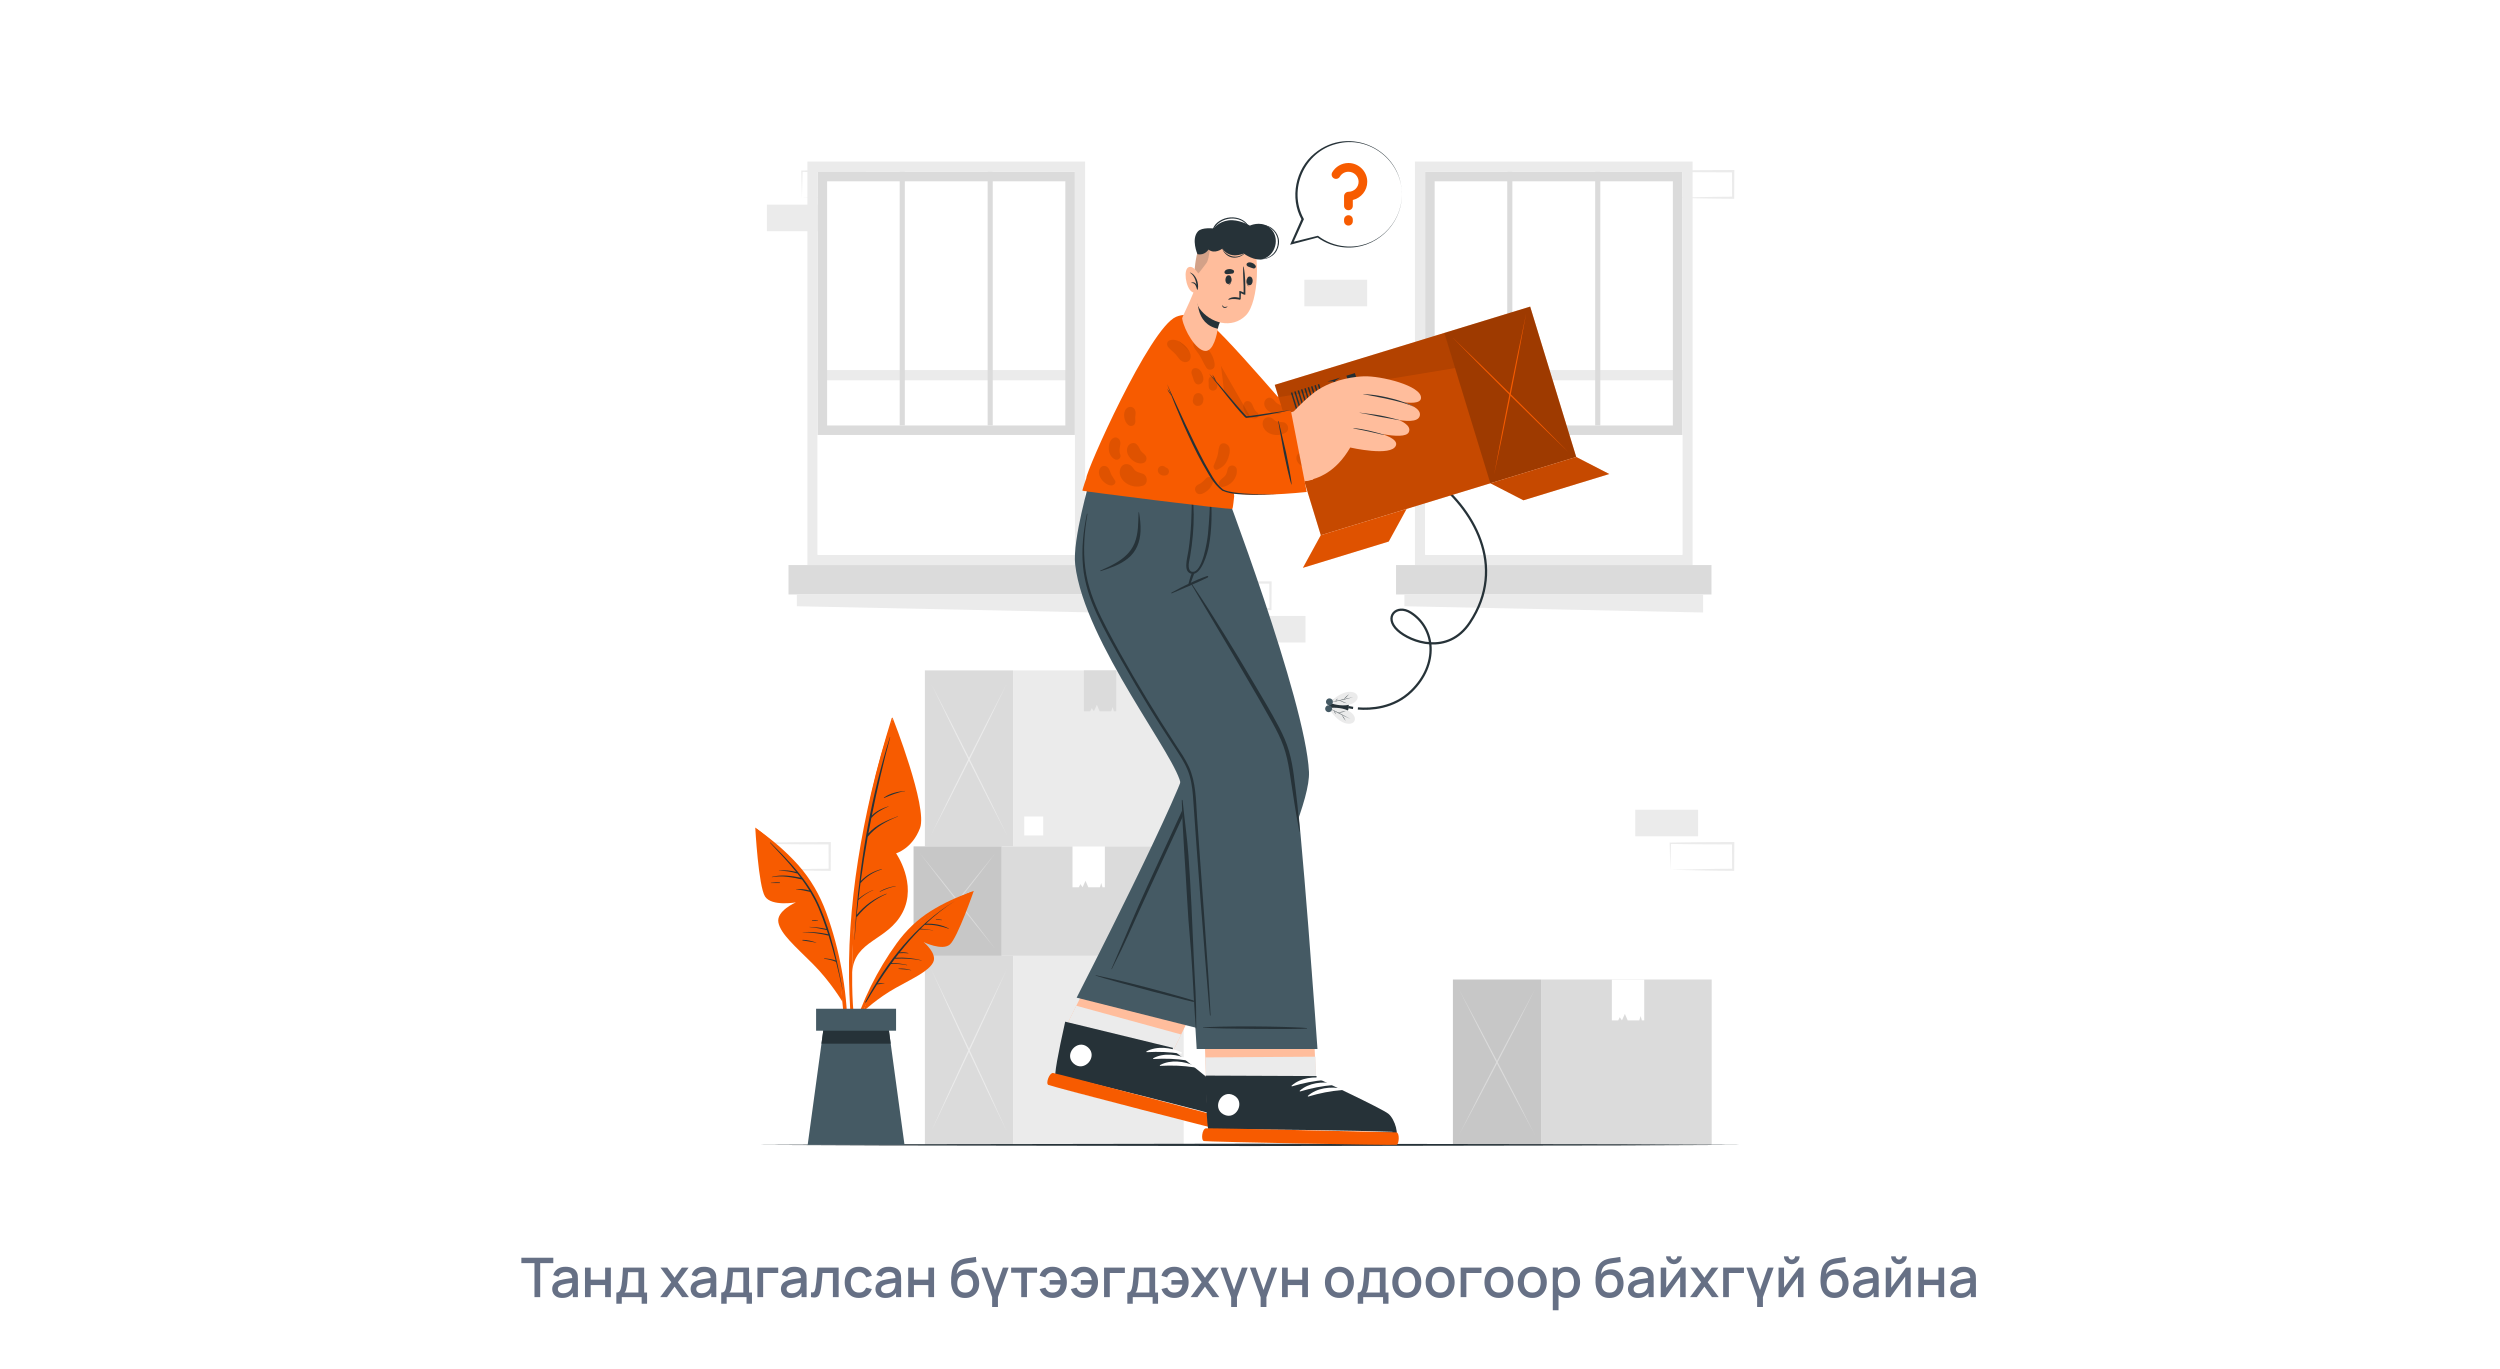 <svg width="822" height="450" viewBox="0 0 822 450" fill="none" xmlns="http://www.w3.org/2000/svg">
<rect width="822" height="450" fill="white"/>
<g clip-path="url(#clip0_1866_253423)">
<path d="M537.674 274.976H558.328V266.248H537.674V274.976Z" fill="#EBEBEB"/>
<path d="M549.203 285.982L559.624 285.764L564.756 285.678C566.464 285.639 568.157 285.647 569.865 285.639L569.514 285.99L569.475 277.262L569.865 277.652L559.538 277.605C556.098 277.605 552.65 277.519 549.211 277.48L549.421 277.27C549.406 278.697 549.351 280.132 549.32 281.591L549.211 285.998L549.203 285.982ZM549.203 285.982L549.094 281.661C549.055 280.202 549.008 278.728 548.992 277.254V277.043H549.203C552.643 277.004 556.09 276.919 559.53 276.911L569.857 276.864H570.247V277.254L570.2 285.982V286.333H569.849C568.11 286.318 566.363 286.325 564.631 286.286L559.436 286.201L549.203 285.982Z" fill="#EBEBEB"/>
<path d="M397.07 200.252L407.491 200.034L412.623 199.948C414.331 199.909 416.024 199.917 417.732 199.901L417.381 200.252L417.342 191.524L417.732 191.914L407.405 191.867C403.965 191.867 400.518 191.782 397.078 191.743L397.288 191.532C397.273 192.959 397.218 194.395 397.187 195.853L397.078 200.26L397.07 200.252ZM397.07 200.252L396.961 195.931C396.922 194.473 396.875 192.998 396.859 191.524V191.314H397.07C400.51 191.275 403.957 191.189 407.397 191.181L417.724 191.134H418.114V191.524L418.068 200.252V200.603H417.717C415.977 200.588 414.23 200.596 412.498 200.557L407.304 200.471L397.07 200.252Z" fill="#EBEBEB"/>
<path d="M408.596 211.258H429.25V202.53H408.596V211.258Z" fill="#EBEBEB"/>
<path d="M385.375 211.258L395.795 211.04L400.928 210.954C402.636 210.915 404.329 210.923 406.037 210.907L405.686 211.258L405.647 202.53L406.037 202.92L395.71 202.873C392.27 202.873 388.822 202.787 385.382 202.748L385.593 202.538C385.577 203.965 385.523 205.4 385.492 206.859L385.382 211.266L385.375 211.258ZM385.375 211.258L385.265 206.937C385.226 205.478 385.18 204.004 385.164 202.53V202.319H385.375C388.814 202.28 392.262 202.195 395.702 202.187L406.029 202.14H406.419V202.53L406.372 211.258V211.609H406.021C404.282 211.594 402.535 211.601 400.803 211.562L395.608 211.477L385.375 211.258Z" fill="#EBEBEB"/>
<path d="M428.869 100.709H449.523V91.981H428.869V100.709Z" fill="#EBEBEB"/>
<path d="M252.148 285.982L262.569 285.764L267.701 285.678C269.409 285.639 271.102 285.647 272.81 285.639L272.459 285.99L272.42 277.262L272.81 277.652L262.483 277.605C259.043 277.605 255.596 277.519 252.156 277.48L252.366 277.27C252.351 278.697 252.296 280.132 252.265 281.591L252.156 285.998L252.148 285.982ZM252.148 285.982L252.039 281.661C252 280.202 251.953 278.728 251.938 277.254V277.043H252.148C255.588 277.004 259.036 276.919 262.475 276.911L272.802 276.864H273.192V277.254L273.146 285.982V286.333H272.795C271.055 286.318 269.308 286.325 267.577 286.286L262.382 286.201L252.148 285.982Z" fill="#EBEBEB"/>
<path d="M263.672 65.016L274.092 64.798L279.225 64.712C280.933 64.673 282.626 64.681 284.334 64.665L283.983 65.016L283.944 56.288L284.334 56.678L274.007 56.631C270.567 56.631 267.119 56.545 263.679 56.506L263.89 56.296C263.874 57.723 263.82 59.158 263.789 60.617L263.679 65.024L263.672 65.016ZM263.672 65.016L263.562 60.695C263.523 59.236 263.477 57.762 263.461 56.288V56.077H263.672C267.111 56.038 270.559 55.952 273.999 55.945L284.326 55.898H284.716V56.288L284.669 65.016V65.367H284.318C282.579 65.351 280.832 65.359 279.1 65.32L273.905 65.234L263.672 65.016Z" fill="#EBEBEB"/>
<path d="M252.15 76.022H272.805V67.294H252.15V76.022Z" fill="#EBEBEB"/>
<path d="M549.203 65.016L559.624 64.798L564.756 64.712C566.464 64.673 568.157 64.681 569.865 64.665L569.514 65.016L569.475 56.288L569.865 56.678L559.538 56.631C556.098 56.631 552.65 56.545 549.211 56.506L549.421 56.296C549.406 57.723 549.351 59.158 549.32 60.617L549.211 65.024L549.203 65.016ZM549.203 65.016L549.094 60.695C549.055 59.236 549.008 57.762 548.992 56.288V56.077H549.203C552.643 56.038 556.09 55.952 559.53 55.945L569.857 55.898H570.247V56.288L570.2 65.016V65.367H569.849C568.11 65.351 566.363 65.359 564.631 65.32L559.436 65.234L549.203 65.016Z" fill="#EBEBEB"/>
<path d="M389.207 314.281H333.086V376.423H389.207V314.281Z" fill="#EBEBEB"/>
<path d="M304.101 376.431H333.078V314.281H304.101V376.431Z" fill="#DBDBDB"/>
<path d="M306.109 372.149C308.254 367.726 310.384 363.296 312.49 358.85L318.777 345.481L324.985 332.057C327.045 327.572 329.08 323.079 331.101 318.563C328.956 322.985 326.826 327.416 324.72 331.862L318.433 345.231L312.225 358.655C310.165 363.14 308.13 367.633 306.109 372.149Z" fill="#EBEBEB"/>
<path d="M306.109 318.563C308.13 323.071 310.165 327.572 312.225 332.057L318.433 345.481L324.72 358.85C326.826 363.296 328.956 367.734 331.101 372.149C329.08 367.64 327.045 363.14 324.985 358.655L318.777 345.231L312.49 331.862C310.384 327.416 308.254 322.978 306.109 318.563Z" fill="#EBEBEB"/>
<path d="M389.207 220.423H333.086V278.284H389.207V220.423Z" fill="#EBEBEB"/>
<path d="M304.101 278.291H333.078V220.423H304.101V278.291Z" fill="#DBDBDB"/>
<path d="M356.375 233.855H357.568H358.458L358.972 232.825L359.682 233.855L360.649 231.725L361.57 233.855H364.198H365.4L365.829 232.435L366.234 233.855H367.014V220.423H356.375V233.855Z" fill="#DBDBDB"/>
<path d="M306.109 274.602C308.254 270.484 310.384 266.357 312.49 262.216L318.777 249.767L324.985 237.263C327.045 233.09 329.08 228.902 331.101 224.698C328.956 228.808 326.826 232.942 324.72 237.084L318.433 249.533L312.225 262.036C310.165 266.209 308.13 270.398 306.109 274.602Z" fill="#EBEBEB"/>
<path d="M306.109 224.705C308.13 228.91 310.165 233.098 312.225 237.271L318.433 249.775L324.72 262.223C326.826 266.365 328.956 270.491 331.101 274.61C329.08 270.406 327.045 266.217 324.985 262.044L318.777 249.541L312.49 237.092C310.384 232.95 308.254 228.824 306.109 224.705Z" fill="#EBEBEB"/>
<path d="M336.776 274.696H343.008V268.463H336.776V274.696Z" fill="white"/>
<path d="M385.465 278.291H329.344V314.281H385.465V278.291Z" fill="#DBDBDB"/>
<path d="M300.375 314.281H329.352V278.291H300.375V314.281Z" fill="#C7C7C7"/>
<path d="M352.641 291.723H353.826H354.723L355.23 290.686L355.948 291.723L356.915 289.594L357.835 291.723H360.456H361.657L362.094 290.303L362.5 291.723H363.28V278.291H352.641V291.723Z" fill="white"/>
<path d="M302.367 312.143C304.512 309.53 306.642 306.902 308.748 304.273L315.034 296.364L321.243 288.416C323.302 285.764 325.338 283.104 327.358 280.429C325.213 283.042 323.084 285.662 320.978 288.299L314.691 296.208L308.482 304.156C306.423 306.808 304.387 309.468 302.367 312.143Z" fill="#DBDBDB"/>
<path d="M302.367 280.429C304.387 283.096 306.423 285.764 308.482 288.416L314.691 296.364L320.978 304.273C323.084 306.902 325.213 309.53 327.358 312.143C325.338 309.476 323.302 306.808 321.243 304.156L315.034 296.216L308.748 288.307C306.642 285.678 304.512 283.049 302.367 280.436V280.429Z" fill="#DBDBDB"/>
<path d="M562.808 322.065H506.688V376.431H562.808V322.065Z" fill="#DBDBDB"/>
<path d="M477.718 376.431H506.695V322.065H477.718V376.431Z" fill="#C7C7C7"/>
<path d="M529.984 335.497H531.17H532.067L532.574 334.459L533.292 335.497L534.259 333.367L535.179 335.497H537.8H539.001L539.438 334.077L539.844 335.497H540.624V322.065H529.984V335.497Z" fill="white"/>
<path d="M479.711 373.194C481.856 369.247 483.985 365.285 486.091 361.307L492.378 349.357L498.587 337.361C500.646 333.352 502.682 329.335 504.702 325.302C502.557 329.249 500.428 333.211 498.322 337.189L492.035 349.139L485.826 361.135C483.767 365.144 481.731 369.161 479.711 373.194Z" fill="#DBDBDB"/>
<path d="M479.711 325.302C481.731 329.335 483.767 333.359 485.826 337.361L492.035 349.357L498.322 361.307C500.428 365.285 502.557 369.247 504.702 373.194C502.682 369.161 500.646 365.137 498.587 361.135L492.378 349.139L486.091 337.189C483.985 333.211 481.856 329.249 479.711 325.302Z" fill="#DBDBDB"/>
<path d="M465.227 53.121V185.799H556.533V53.121H465.227ZM553.164 182.429H468.596V56.491H553.164V182.429Z" fill="#EBEBEB"/>
<path d="M553.161 56.491H468.594V182.429H553.161V56.491Z" fill="white"/>
<path d="M468.596 125.045L553.164 125.045V121.675L468.596 121.675V125.045Z" fill="#EBEBEB"/>
<path d="M459.018 195.463H562.734V185.791H459.018V195.463Z" fill="#DBDBDB"/>
<path d="M461.766 199.332L559.983 201.391V195.463H461.766V199.332Z" fill="#EBEBEB"/>
<path d="M468.594 56.491H553.161V143.016H468.594V56.491ZM550.041 59.611H471.714V139.896H550.041V59.603V59.611Z" fill="#DBDBDB"/>
<path d="M526.177 56.491H524.492V139.896H526.177V56.491Z" fill="#DBDBDB"/>
<path d="M497.263 56.491H495.578V139.896H497.263V56.491Z" fill="#DBDBDB"/>
<path d="M265.469 53.121V185.799H356.776V53.121H265.469ZM353.406 182.429H268.838V56.491H353.406V182.429Z" fill="#EBEBEB"/>
<path d="M353.404 56.491H268.836V182.429H353.404V56.491Z" fill="white"/>
<path d="M268.839 125.045L353.406 125.045V121.675L268.839 121.675V125.045Z" fill="#EBEBEB"/>
<path d="M259.26 195.463H362.977V185.791H259.26V195.463Z" fill="#DBDBDB"/>
<path d="M262.008 199.332L360.225 201.391V195.463H262.008V199.332Z" fill="#EBEBEB"/>
<path d="M268.836 56.491H353.404V143.016H268.836V56.491ZM350.284 59.611H271.956V139.896H350.284V59.603V59.611Z" fill="#DBDBDB"/>
<path d="M326.419 56.491H324.734V139.896H326.419V56.491Z" fill="#DBDBDB"/>
<path d="M297.505 56.491H295.82V139.896H297.505V56.491Z" fill="#DBDBDB"/>
<path d="M248.328 376.431L288.997 376.236L329.667 376.174L410.997 376.041L492.328 376.174L532.997 376.236L573.666 376.431L532.997 376.618L492.328 376.688L410.997 376.821L329.667 376.688L288.997 376.618L248.328 376.431Z" fill="#263238"/>
<path d="M466.578 154.108C467.023 154.373 467.46 154.654 467.896 154.934" stroke="#263238" stroke-width="0.75" stroke-miterlimit="10"/>
<path d="M470.493 156.744C484.603 167.18 495.585 186.158 483.293 204.706C476.046 215.626 463.769 211.133 459.542 207.218C454.869 202.897 459.167 198.466 463.839 201.422C471.936 206.555 473.075 218.426 464.105 227.201C458.262 232.919 450.657 233.278 446.469 232.942" stroke="#263238" stroke-width="0.75" stroke-miterlimit="10"/>
<path d="M444.896 232.771C443.929 232.63 443.359 232.498 443.359 232.498" stroke="#263238" stroke-width="0.75" stroke-miterlimit="10"/>
<path d="M436.984 231.897C436.617 235.04 442.99 236.764 443.466 232.654C443.949 228.543 437.351 228.754 436.984 231.897Z" fill="#263238"/>
<path d="M445.354 237.061C444.761 238.246 442.663 238.402 440.494 236.897C438.326 235.391 436.828 232.778 436.828 232.778C436.828 232.778 439.816 232.42 442.319 233.254C444.823 234.097 445.946 235.867 445.346 237.061H445.354Z" fill="#EBEBEB"/>
<path d="M436.828 232.778C438.061 233.332 439.27 233.933 440.471 234.533C441.672 235.15 442.873 235.758 444.051 236.413C442.819 235.859 441.61 235.259 440.408 234.658C439.207 234.042 438.006 233.434 436.828 232.778Z" fill="#263238"/>
<path d="M442.49 237.037C442.209 236.717 441.967 236.366 441.733 236.015C441.507 235.657 441.281 235.298 441.094 234.916C441.375 235.235 441.616 235.586 441.85 235.937C442.077 236.296 442.303 236.655 442.49 237.037Z" fill="#263238"/>
<path d="M439.859 234.299C440.288 234.175 440.733 234.112 441.17 234.042C441.614 233.987 442.051 233.925 442.496 233.925C442.067 234.05 441.622 234.112 441.185 234.182C440.741 234.237 440.304 234.299 439.859 234.299Z" fill="#263238"/>
<path d="M439.194 234.814C439.046 234.65 438.953 234.463 438.851 234.276C438.765 234.081 438.672 233.894 438.633 233.675C438.781 233.839 438.875 234.026 438.976 234.214C439.062 234.409 439.155 234.596 439.194 234.814Z" fill="#263238"/>
<path d="M446.368 228.894C446.064 227.607 444.059 226.967 441.602 227.935C439.145 228.902 437.086 231.094 437.086 231.094C437.086 231.094 439.91 232.139 442.546 231.897C445.175 231.655 446.68 230.189 446.368 228.894Z" fill="#EBEBEB"/>
<path d="M437.086 231.094C438.412 230.836 439.722 230.532 441.041 230.228C442.351 229.908 443.661 229.596 444.956 229.229C443.63 229.479 442.32 229.791 441.002 230.095C439.691 230.415 438.381 230.727 437.086 231.094Z" fill="#263238"/>
<path d="M443.575 228.254C443.224 228.504 442.912 228.793 442.6 229.073C442.296 229.37 441.992 229.666 441.727 229.994C442.078 229.744 442.39 229.456 442.702 229.175C443.006 228.878 443.31 228.582 443.575 228.254Z" fill="#263238"/>
<path d="M440.375 230.314C440.765 230.532 441.178 230.696 441.592 230.867C442.005 231.023 442.426 231.179 442.855 231.289C442.465 231.07 442.052 230.906 441.639 230.735C441.225 230.579 440.804 230.423 440.375 230.314Z" fill="#263238"/>
<path d="M439.858 229.658C439.679 229.783 439.538 229.939 439.398 230.095C439.265 230.259 439.133 230.431 439.047 230.626C439.226 230.501 439.367 230.345 439.507 230.189C439.64 230.025 439.764 229.853 439.858 229.658Z" fill="#263238"/>
<path d="M436.983 231.897C437.607 231.967 438.06 232.537 437.982 233.161C437.911 233.785 437.342 234.237 436.718 234.159C436.094 234.081 435.642 233.519 435.72 232.895C435.79 232.271 436.359 231.819 436.983 231.897Z" fill="#455A64"/>
<path d="M437.249 229.627C437.873 229.697 438.325 230.267 438.247 230.891C438.169 231.515 437.608 231.967 436.984 231.889C436.36 231.811 435.907 231.25 435.985 230.626C436.056 230.002 436.625 229.549 437.249 229.627Z" fill="#455A64"/>
<path d="M366.524 305.342C366.524 305.342 349.918 338.64 349.91 338.671C348.537 345.551 347.453 351.604 347.188 354.786C347.188 354.802 347.18 354.817 347.188 354.841C347.087 356.042 347.102 356.822 347.274 357.064C347.289 357.087 347.289 357.103 347.305 357.118C349.076 358.912 403.722 371.494 405.774 371.291C407.833 371.096 407.412 365.222 405.68 363.038C403.933 360.854 385.174 346.682 385.174 346.682L401.437 313.329L366.532 305.342H366.524Z" fill="#FFBD9C"/>
<path d="M404.944 371.291C402.892 371.494 349.064 358.904 347.302 357.118C347.286 357.103 347.278 357.087 347.27 357.064C347.099 356.822 347.091 356.034 347.185 354.841C347.185 354.817 347.185 354.809 347.192 354.786C347.458 351.604 348.542 345.543 349.907 338.663C349.907 338.656 352.044 334.389 353.885 330.692L388.361 340.145L385.178 346.682C385.178 346.682 403.118 360.854 404.858 363.038C406.597 365.222 407.011 371.096 404.951 371.291H404.944Z" fill="#EBEBEB"/>
<path d="M405.698 370.417C403.623 370.573 348.844 356.611 347.097 354.755C346.418 354.061 347.994 345.956 350.17 336.23C350.193 336.128 350.217 336.027 350.24 335.926L385.683 344.537L385.52 345.13C385.52 345.13 404.099 359.856 405.8 362.095C407.492 364.325 407.781 370.261 405.698 370.409V370.417Z" fill="#263238"/>
<path d="M405.615 368.132C396.442 365.55 359.182 356.011 349.915 354.154C349.837 354.139 349.829 354.193 349.9 354.209C358.94 356.962 396.271 366.205 405.576 368.28C405.771 368.327 405.81 368.186 405.615 368.132Z" fill="white"/>
<path d="M388.45 345.995C384.987 344.389 380.4 343.819 376.968 345.699C376.836 345.769 376.937 345.956 377.07 345.956C380.946 345.738 384.472 345.871 388.325 346.456C388.598 346.495 388.707 346.112 388.458 346.003L388.45 345.995Z" fill="white"/>
<path d="M390.669 348.242C387.206 346.635 382.619 346.066 379.187 347.945C379.055 348.016 379.156 348.203 379.289 348.203C383.165 347.984 386.691 348.117 390.544 348.702C390.817 348.741 390.926 348.359 390.677 348.25L390.669 348.242Z" fill="white"/>
<path d="M392.887 350.496C389.424 348.889 384.838 348.32 381.406 350.2C381.273 350.27 381.375 350.457 381.507 350.457C385.384 350.239 388.909 350.371 392.763 350.956C393.036 350.995 393.145 350.613 392.895 350.504L392.887 350.496Z" fill="white"/>
<path d="M407.029 368.67C407.911 369.294 406.865 372.539 406.085 372.617C405.313 372.703 345.651 357.212 344.692 356.72C343.732 356.237 345.035 352.688 346.259 352.797C347.484 352.914 407.021 368.662 407.021 368.662L407.029 368.67Z" fill="#F75B00"/>
<path d="M357.716 344.357C354.253 341.362 349.589 346.736 353.06 349.739C356.523 352.735 361.187 347.36 357.716 344.357Z" fill="white"/>
<path d="M354.008 328.032L393.975 338.11C393.975 338.11 431.228 270.881 430.393 253.792C429.239 230.197 401.564 157.742 401.564 157.742H368.43C368.43 157.742 390.426 236.093 390.707 249.275C390.855 256.171 354 328.032 354 328.032H354.008Z" fill="#455A64"/>
<path d="M395.68 329.998C393.55 329.147 374.526 323.656 360.33 320.653C360.236 320.63 360.205 320.77 360.299 320.801C364.768 322.377 392.973 329.795 395.617 330.161C395.703 330.177 395.773 330.044 395.68 330.005V329.998Z" fill="#263238"/>
<path d="M393.47 232.443C390.834 221.383 388.057 210.353 385.046 199.387C382.028 188.373 378.908 177.375 375.421 166.494C374.992 165.168 374.555 163.842 374.119 162.516C374.048 162.313 373.736 162.407 373.799 162.61C376.895 173.436 380.054 184.255 383.003 195.128C385.951 206.001 388.775 216.905 391.427 227.849C392.082 230.563 392.729 233.27 393.369 235.984C394.024 238.784 394.734 241.6 395.062 244.463C395.374 247.216 395.218 249.946 394.516 252.629C393.821 255.266 392.706 257.754 391.575 260.227C386.794 270.601 382.004 280.967 377.246 291.356C372.481 301.762 371.701 304.133 367.13 314.632C366.56 315.934 365.991 317.237 365.453 318.547C365.414 318.633 365.539 318.703 365.585 318.617C370.811 308.337 371.615 305.857 376.466 295.397C381.349 284.867 386.216 274.337 391.06 263.799C393.244 259.041 395.81 254.189 396.138 248.87C396.481 243.34 394.734 237.77 393.47 232.443Z" fill="#263238"/>
<path d="M395.281 318.508C395.281 318.508 396.56 355.16 396.56 355.192C396.771 362.204 397.075 368.342 397.535 371.509C397.535 371.525 397.535 371.54 397.543 371.564C397.715 372.757 397.902 373.514 398.128 373.717C398.144 373.732 398.152 373.748 398.167 373.763C400.297 375.113 456.371 375.082 458.329 374.426C460.294 373.779 458.555 368.14 456.379 366.408C454.187 364.676 432.713 355.082 432.713 355.082L431.083 318.454L395.273 318.524L395.281 318.508Z" fill="#FFBD9C"/>
<path d="M396.305 347.665C396.305 347.665 396.57 355.168 396.57 355.192C396.78 362.204 397.085 368.342 397.545 371.509C397.545 371.525 397.545 371.54 397.553 371.564C397.794 372.742 397.997 373.514 398.138 373.717C398.153 373.732 398.161 373.748 398.177 373.763C400.306 375.113 456.38 375.082 458.338 374.426C460.304 373.779 458.564 368.14 456.388 366.408C454.196 364.676 432.723 355.082 432.723 355.082L432.559 347.438L396.305 347.68V347.665Z" fill="#EBEBEB"/>
<path d="M458.362 374.348C456.38 374.98 399.854 374.107 397.724 372.703C396.905 372.188 396.554 363.943 396.414 353.967C396.414 353.866 396.414 353.756 396.414 353.655L432.887 353.811L432.863 354.427C432.863 354.427 454.352 364.442 456.529 366.229C458.689 368.007 460.351 373.717 458.362 374.341V374.348Z" fill="#263238"/>
<path d="M457.756 372.141C448.232 371.759 409.778 371.119 400.332 371.462C400.254 371.462 400.254 371.517 400.332 371.525C409.762 372.11 448.216 372.437 457.748 372.297C457.951 372.297 457.951 372.149 457.748 372.141H457.756Z" fill="white"/>
<path d="M435.92 354.591C432.183 353.834 427.589 354.334 424.68 356.962C424.571 357.064 424.711 357.22 424.836 357.188C428.556 356.081 432.02 355.387 435.896 355.067C436.169 355.043 436.185 354.646 435.92 354.591Z" fill="white"/>
<path d="M438.607 356.26C434.871 355.504 430.277 356.011 427.367 358.631C427.258 358.733 427.399 358.889 427.523 358.858C431.244 357.75 434.707 357.056 438.584 356.736C438.857 356.713 438.872 356.315 438.607 356.26Z" fill="white"/>
<path d="M441.279 357.937C437.543 357.181 432.949 357.68 430.039 360.308C429.93 360.41 430.07 360.566 430.195 360.535C433.916 359.427 437.379 358.733 441.256 358.413C441.529 358.39 441.544 357.992 441.279 357.937Z" fill="white"/>
<path d="M459.25 372.336C460.256 372.742 459.983 376.135 459.25 376.4C458.516 376.657 396.889 375.433 395.844 375.183C394.798 374.933 395.243 371.182 396.46 371.002C397.677 370.831 459.242 372.336 459.242 372.336H459.25Z" fill="#F75B00"/>
<path d="M405.639 360.129C401.575 358.015 398.283 364.333 402.355 366.447C406.419 368.561 409.71 362.243 405.639 360.129Z" fill="white"/>
<path d="M401.158 157.711C401.158 157.711 401.158 157.719 401.151 157.742C401.002 158.421 392.742 191.08 391.713 191.696C390.543 192.382 421.727 234.346 425.424 254.938C427.788 268.112 433.185 344.903 433.185 344.903H393.468C393.468 344.903 389.575 279.695 388.273 258.199C387.766 249.86 356.488 211.313 353.516 185.612C352.58 177.515 358.399 157.703 358.399 157.703H401.158V157.711Z" fill="#455A64"/>
<path d="M392.47 313.813C391.995 303.01 391.566 292.183 390.778 281.396C390.333 275.281 389.46 269.368 388.851 263.269C388.82 262.949 388.563 262.871 388.57 263.198C388.851 274.048 389.748 284.781 390.325 295.623C390.903 306.426 391.456 308.992 392.065 319.795C392.408 325.91 392.712 332.026 393.188 338.133C393.188 338.227 393.336 338.227 393.336 338.133C393.36 327.283 392.931 324.655 392.463 313.813H392.47Z" fill="#263238"/>
<path d="M425.477 255.391C425.095 252.544 424.619 249.704 423.816 246.943C423.036 244.244 421.889 241.67 420.594 239.182C417.888 233.987 414.807 228.964 411.835 223.91C408.824 218.793 405.767 213.707 402.631 208.676C400.868 205.845 399.098 203.021 397.311 200.198C395.51 197.343 393.599 194.558 391.727 191.75C391.656 191.641 391.477 191.75 391.547 191.86C394.589 196.953 397.6 202.07 400.642 207.171C403.684 212.264 406.679 217.389 409.682 222.514C412.631 227.552 415.587 232.591 418.403 237.7C419.752 240.149 421.039 242.645 421.983 245.282C422.958 247.988 423.535 250.804 423.987 253.636C425.048 260.242 425.914 266.888 427.24 273.44C427.256 273.526 427.388 273.502 427.388 273.416C426.975 267.395 426.257 261.373 425.462 255.391H425.477Z" fill="#263238"/>
<path d="M429.706 338.024C427.428 337.727 410.112 337.127 395.62 337.751C395.519 337.751 395.526 337.891 395.62 337.899C400.347 338.32 427.031 338.5 429.683 338.195C429.768 338.188 429.807 338.039 429.698 338.024H429.706Z" fill="#263238"/>
<path d="M396.905 189.395C392.841 190.791 388.926 192.78 385.174 194.855C385.026 194.933 385.127 195.167 385.283 195.097C389.238 193.396 393.262 191.774 397.116 189.863C397.42 189.715 397.217 189.286 396.905 189.395Z" fill="#263238"/>
<path d="M398.098 162.329C398.09 162.196 397.849 162.165 397.849 162.313C397.88 167.001 397.583 171.127 397.186 175.511C396.998 177.547 395.368 188.794 391.835 187.975C391.242 187.835 390.946 187.258 390.852 186.368C390.743 185.3 391.141 183.982 391.32 182.921C391.71 180.565 392.03 178.202 392.225 175.823C392.599 171.385 392.623 166.946 392.084 162.516C392.069 162.368 391.858 162.383 391.858 162.532C391.858 168.678 391.702 174.809 390.782 180.901C390.337 183.826 388.871 188.233 391.928 188.677C395.048 189.137 397.061 181.759 397.443 179.738C398.504 174.107 398.543 168.031 398.098 162.329Z" fill="#263238"/>
<path d="M391.925 188.279C391.606 189.036 391.348 189.824 391.13 190.612C390.958 191.228 390.732 191.891 390.802 192.53C390.818 192.655 390.982 192.663 391.044 192.585C391.457 192.062 391.629 191.345 391.863 190.721C392.128 190.003 392.417 189.286 392.666 188.552C392.83 188.069 392.12 187.819 391.925 188.279Z" fill="#263238"/>
<path d="M393.59 268.619C393.224 263.074 393.239 257.208 390.884 252.06C389.714 249.509 388.099 247.193 386.563 244.853C384.948 242.388 383.357 239.915 381.789 237.419C375.518 227.459 369.527 217.295 364.044 206.882C361.4 201.867 358.966 196.688 357.64 191.15C356.252 185.354 356.197 179.286 356.915 173.397C357.094 171.923 357.297 170.456 357.547 168.99C357.562 168.881 357.406 168.842 357.383 168.951C356.189 174.583 355.565 180.378 356.08 186.134C356.572 191.68 358.334 196.93 360.659 201.961C363.077 207.194 365.955 212.233 368.794 217.256C371.719 222.428 374.73 227.552 377.834 232.622C380.923 237.669 384.168 242.599 387.389 247.559C388.949 249.962 390.4 252.427 391.188 255.203C391.991 258.019 392.21 260.96 392.397 263.869C393.193 276.146 396.305 316.964 397.405 329.179C397.545 330.731 397.685 332.283 397.826 333.827C397.841 333.968 398.044 333.96 398.044 333.827C397.568 321.574 394.402 280.858 393.59 268.619Z" fill="#263238"/>
<path d="M374.507 168.444C374.492 168.358 374.367 168.389 374.359 168.467C374.242 171.884 374.344 175.402 373.025 178.623C371.824 181.579 369.406 183.654 366.7 185.206C365.14 186.103 363.486 186.86 361.84 187.585C361.723 187.64 361.77 187.827 361.903 187.788C365.054 186.79 368.244 185.705 370.857 183.615C373.649 181.376 374.874 178.124 375.014 174.606C375.092 172.539 374.851 170.488 374.507 168.452V168.444Z" fill="#263238"/>
<path d="M391.819 112.885C396.273 126.581 408.331 149.911 412.637 152.727C416.451 155.215 434.399 152.438 442.246 150.543C445.186 149.833 438.58 127.478 435.46 128.297C431.708 129.28 420.531 131.8 419.719 131.183C418.822 130.505 407.637 116.675 399.65 108.501C392.404 101.091 390.142 107.705 391.827 112.892L391.819 112.885Z" fill="#FFBD9C"/>
<path d="M440.545 150.715C442.05 150.527 454.788 149.95 460.63 146.76C463.727 145.067 471.706 139.467 470.918 137.455C470.193 135.622 467.627 136.62 467.627 136.62C467.627 136.62 471.152 134.069 470.115 131.527C469.077 128.984 464.842 130.895 464.842 130.895C464.842 130.895 468.266 128.009 467.057 125.552C465.84 123.095 461.901 125.723 461.901 125.723C461.901 125.723 465.154 123.235 463.305 121.628C461.075 119.694 455.591 124.967 451.894 126.199C451.052 126.48 434.445 130.676 434.445 130.676L440.545 150.715Z" fill="#FFBD9C"/>
<path d="M461.761 125.653C457.721 129.514 455.28 130.505 449.89 131.605C449.781 131.628 449.788 131.784 449.905 131.776C455.287 131.183 458.524 130.388 461.964 125.84C462.136 125.622 461.964 125.474 461.769 125.653H461.761Z" fill="#263238"/>
<path d="M464.712 130.801C460.165 134.452 457.528 135.544 451.959 137.104C451.881 137.127 451.912 137.26 451.99 137.244C457.583 136.168 460.789 135.294 464.853 131.059C465.04 130.864 464.915 130.63 464.704 130.801H464.712Z" fill="#263238"/>
<path d="M467.36 136.682C462.703 139.896 459.864 141.222 454.264 142.041C454.131 142.057 454.147 142.252 454.279 142.252C460.067 141.971 463.624 140.341 467.438 136.831C467.695 136.589 467.649 136.48 467.352 136.675L467.36 136.682Z" fill="#263238"/>
<path d="M430.094 131.394C430.094 131.394 434.735 126.145 437.278 124.288C439.828 122.432 451.864 119 452.753 121.558C453.899 124.858 447.34 128.212 443.915 129.428C443.915 129.428 446.575 137.065 442.387 140.489C438.198 143.913 430.094 131.394 430.094 131.394Z" fill="#FFBD9C"/>
<path d="M452.78 122.572C451.649 126.34 447.047 127.65 443.817 129.085C443.568 129.194 443.576 129.428 443.693 129.6C444.59 132.876 444.909 137.759 442.616 140.512C442.546 140.59 442.655 140.699 442.733 140.629C445.596 138.008 445.674 133.18 444.457 129.662C447.796 128.243 452.358 126.73 452.819 122.588C452.819 122.564 452.787 122.557 452.78 122.58V122.572Z" fill="#263238"/>
<path d="M440.547 154.568L434.658 127.783L420.103 130.427C414.362 123.851 402.888 110.708 398.24 106.762C392.787 102.128 389.207 105.615 391.212 112.627C395.79 128.664 409.089 152.189 412.592 154.443C417.615 157.68 440.539 154.576 440.539 154.576L440.547 154.568Z" fill="#F75B00"/>
<path opacity="0.1" d="M419.759 138.57C420.429 138.804 421.248 138.734 421.95 138.827C423.487 139.038 424.197 141.339 422.777 142.213C421.256 143.149 419.423 143.297 417.746 142.642C416.178 142.033 414.868 140.52 415.203 138.757C415.5 137.213 417.091 136.768 418.316 137.556C418.815 137.876 419.181 138.375 419.751 138.57H419.759ZM415.734 132.197C415.172 134.857 419.275 137.127 421.373 135.715C422.122 135.208 422.099 134.054 421.428 133.508C420.819 133.009 420.297 132.931 419.751 132.478C419.486 132.26 419.54 132.299 419.252 131.956C418.901 131.527 418.589 131.199 418.089 130.918C417.075 130.357 415.944 131.222 415.734 132.197ZM409.19 132.338C408.347 133.438 408.979 135.091 409.72 136.09C410.453 137.072 411.537 137.712 412.785 137.579C413.729 137.478 414.143 136.168 413.363 135.583C412.871 135.216 412.497 134.725 412.271 134.218C411.904 133.391 411.654 132.33 410.734 131.963C410.204 131.753 409.548 131.862 409.182 132.33L409.19 132.338ZM426.467 149.685C425.367 151.908 428.713 154.435 430.749 153.998C431.427 153.85 432.083 152.961 431.474 152.321C430.991 151.814 430.413 151.401 429.961 150.855C429.407 150.192 429.111 149.342 428.237 149.006C427.543 148.741 426.802 149.006 426.467 149.685ZM395.048 122.424C394.861 122.073 394.604 121.73 394.284 121.48C394.721 122.596 395.181 123.719 395.664 124.842C395.758 124.023 395.391 123.095 395.048 122.424ZM399.393 120.076C399.338 118.15 398.402 116.34 397.24 114.842C396.304 113.641 394.689 111.699 392.966 112.136C392.56 112.237 392.373 112.619 392.342 112.994C392.232 114.312 393.746 115.732 394.393 116.777C395.212 118.103 395.797 119.569 396.632 120.887C397.419 122.12 399.424 121.582 399.377 120.076H399.393ZM398.886 128.469C399.502 128.422 400.048 128.017 400.196 127.393C400.344 126.769 400.251 126.184 400.079 125.575C399.939 125.076 399.681 124.421 399.26 124.085C398.621 123.578 397.646 123.758 397.435 124.624C397.326 125.06 397.412 125.552 397.419 125.996C397.419 126.191 397.419 126.394 397.404 126.589C397.388 126.886 397.451 127.174 397.497 127.471C397.599 128.048 398.316 128.508 398.878 128.469H398.886Z" fill="#030402"/>
<path d="M435.448 152.22C434.777 150.637 433.132 143.734 432.742 142.01C432.359 140.317 431.018 133.313 430.62 131.542C430.597 131.449 430.729 131.386 430.753 131.488C431.174 133.235 433.061 140.114 433.467 141.83C433.873 143.554 435.433 150.465 435.542 152.204C435.542 152.267 435.472 152.282 435.456 152.228L435.448 152.22Z" fill="#263238"/>
<path opacity="0.1" d="M421.945 155.902C417.85 155.878 414.262 155.504 412.601 154.435C409.091 152.173 395.8 128.656 391.221 112.619C390.067 108.595 390.761 105.732 392.586 104.897L421.953 155.902H421.945Z" fill="black"/>
<path d="M355.922 161.354C356.023 161.502 404.695 167.742 405.21 167.29C405.405 167.126 405.795 163.179 405.795 163.179C405.795 163.179 401.333 110.186 399.025 107.081C397.004 104.359 390.874 102.401 386.701 104.172C377.941 107.885 356.967 155.231 357.193 157.181C357.193 157.181 355.789 161.167 355.914 161.346L355.922 161.354Z" fill="#F75B00"/>
<path opacity="0.1" d="M373.473 154.903C374.144 155.34 375.056 155.48 375.797 155.777C377.42 156.424 377.568 159.131 375.789 159.692C373.871 160.301 371.835 159.965 370.181 158.803C368.637 157.711 367.615 155.707 368.457 153.874C369.198 152.267 371.063 152.22 372.186 153.406C372.646 153.889 372.911 154.537 373.481 154.903H373.473ZM370.805 146.846C369.471 149.599 373.332 153.187 376.008 152.212C376.967 151.861 377.248 150.598 376.663 149.818C376.133 149.108 375.587 148.882 375.111 148.242C374.877 147.93 374.931 147.992 374.713 147.532C374.44 146.963 374.198 146.526 373.722 146.081C372.771 145.192 371.297 145.832 370.805 146.846ZM366.305 143.913C364.846 144.459 364.472 146.425 364.581 147.813C364.69 149.186 365.353 150.442 366.624 151.058C367.584 151.526 368.762 150.52 368.364 149.498C368.114 148.858 368.044 148.164 368.13 147.548C368.27 146.542 368.668 145.372 368.005 144.482C367.623 143.968 366.929 143.679 366.305 143.913ZM382.295 153.195C381.522 153.094 380.805 153.671 380.703 154.427C380.586 155.254 381.156 155.972 381.912 156.229C382.482 156.416 382.973 156.401 383.55 156.237C383.823 156.159 384.05 155.902 384.182 155.675C384.33 155.426 384.416 155.122 384.362 154.833C384.268 154.303 383.855 153.796 383.293 153.702C383.246 153.647 383.192 153.585 383.121 153.53C382.88 153.335 382.599 153.226 382.295 153.187V153.195ZM370.329 134.374C369.027 135.715 369.581 138.765 371.047 139.795C371.897 140.387 373.13 139.966 373.27 138.882C373.317 138.523 373.293 138.305 373.286 137.954C373.286 137.618 373.247 137.4 373.254 137.205C373.293 136.55 373.473 135.824 373.325 135.185C372.981 133.711 371.367 133.297 370.329 134.374ZM361.874 153.749C360.072 155.886 363.044 159.552 365.376 159.622C366.156 159.646 367.116 158.85 366.624 157.992C366.234 157.306 365.712 156.697 365.369 155.98C364.947 155.106 364.846 154.092 363.988 153.491C363.302 153.016 362.42 153.094 361.866 153.749H361.874ZM404.907 153.07C404.369 153.156 403.862 153.515 403.674 154.193C403.425 155.059 403.394 155.831 402.746 156.51C402.091 157.189 401.319 157.61 400.835 158.444C400.414 159.154 401.038 160.207 401.88 160.114C403.23 159.973 404.486 159.248 405.367 158.21C405.242 156.744 405.086 155.005 404.907 153.07ZM400.983 146.635C400.539 147.696 400.625 148.897 400.258 150.005C399.93 151.003 399.548 152.033 399.104 152.984C398.776 153.679 399.431 154.794 400.289 154.42C401.709 153.788 402.762 152.961 403.456 151.526C404.049 150.301 404.704 148.242 404.135 146.939C403.612 145.738 401.623 145.106 400.983 146.643V146.635ZM396.537 157.267C395.843 158.039 395.087 158.858 394.112 159.256C393.183 159.638 392.637 160.558 393.082 161.541C393.534 162.539 394.564 162.688 395.477 162.274C397.107 161.525 398.363 160.223 398.862 158.483C399.244 157.157 397.419 156.284 396.537 157.267ZM389.408 119.047C390.329 119.195 391.194 118.719 391.436 117.783C391.873 116.106 390.375 114.374 389.19 113.329C387.965 112.253 386.335 111.332 384.674 111.871C383.621 112.214 383.496 113.353 384.12 114.125C384.845 115.03 385.851 115.693 386.624 116.574C387.458 117.526 388.051 118.82 389.408 119.039V119.047ZM395.375 125.661C396.03 124.717 395.523 123.329 395.055 122.424C394.806 121.948 394.424 121.504 393.948 121.238C393.3 120.88 392.318 120.926 391.951 121.667C391.709 122.151 391.733 122.588 391.857 123.087C391.92 123.337 392.013 123.547 392.123 123.789C392.138 123.82 392.146 123.844 392.154 123.859L392.169 123.922C392.396 124.647 392.536 125.45 393.09 126.004C393.815 126.737 394.868 126.402 395.383 125.653L395.375 125.661ZM399.392 120.076C399.338 118.15 398.402 116.34 397.239 114.842C396.303 113.641 394.689 111.699 392.965 112.136C392.559 112.237 392.372 112.619 392.341 112.994C392.232 114.312 393.745 115.732 394.392 116.777C395.211 118.103 395.796 119.569 396.631 120.887C397.419 122.12 399.423 121.582 399.377 120.076H399.392ZM393.503 133.43C393.792 133.484 394.088 133.477 394.377 133.406C394.821 133.297 395.157 132.954 395.391 132.587C395.633 132.205 395.672 131.675 395.695 131.238C395.718 130.778 395.531 130.38 395.344 129.982C395.258 129.873 395.172 129.772 395.087 129.662L394.743 129.413C394.431 129.241 394.08 129.194 393.745 129.257C393.121 129.358 392.606 129.818 392.458 130.442C392.349 130.903 392.208 131.355 392.185 131.831C392.208 131.971 392.232 132.119 392.255 132.26C392.31 132.478 392.419 132.673 392.567 132.837C392.793 133.126 393.129 133.375 393.503 133.445V133.43ZM398.885 128.469C399.501 128.422 400.047 128.017 400.196 127.393C400.344 126.769 400.25 126.184 400.079 125.575C399.938 125.076 399.681 124.421 399.26 124.085C398.62 123.578 397.645 123.758 397.434 124.624C397.325 125.06 397.411 125.552 397.419 125.996C397.419 126.191 397.419 126.394 397.403 126.589C397.388 126.886 397.45 127.174 397.497 127.471C397.598 128.048 398.316 128.508 398.877 128.469H398.885Z" fill="#030402"/>
<path d="M396.192 115.388C393.221 115.115 389.414 108.766 388.689 104.734C388.642 104.453 389.828 102.113 391.13 99.196C391.918 97.425 392.745 95.428 393.377 93.556L404.172 100.35C404.172 100.35 401.699 103.891 400.623 107.167C400.537 107.44 400.475 107.705 400.443 107.963C400.436 108.002 400.428 108.049 400.42 108.095C400.17 109.64 399.063 115.654 396.185 115.396L396.192 115.388Z" fill="#FFBD9C"/>
<path d="M400.445 107.955C400.445 107.955 400.437 108.033 400.421 108.08C400.039 108.017 399.626 107.9 399.189 107.744C392.442 105.311 393.627 96.45 394.103 94.001L396.802 95.701L404.173 100.342C404.173 100.342 401.701 103.883 400.632 107.159C400.546 107.432 400.484 107.69 400.452 107.955H400.445Z" fill="#263238"/>
<path d="M394.505 81.045C392.274 85.062 391.892 97.963 394.356 101.387C397.929 106.348 405.105 108.283 409.652 103.688C414.059 99.235 414.27 82.41 411.392 79.157C407.156 74.376 397.804 75.109 394.505 81.045Z" fill="#FFBD9C"/>
<path d="M404.86 91.474C404.86 91.474 404.789 91.513 404.789 91.552C404.789 92.441 404.633 93.455 403.822 93.72C403.799 93.728 403.799 93.775 403.822 93.767C404.805 93.665 404.992 92.308 404.852 91.466L404.86 91.474Z" fill="#263238"/>
<path d="M404.106 90.522C402.686 90.366 402.476 93.221 403.794 93.369C405.089 93.509 405.299 90.655 404.106 90.522Z" fill="#263238"/>
<path d="M409.981 91.778C409.981 91.778 410.043 91.825 410.043 91.864C409.942 92.745 409.981 93.775 410.761 94.133C410.784 94.141 410.776 94.188 410.753 94.18C409.786 93.962 409.754 92.597 409.988 91.778H409.981Z" fill="#263238"/>
<path d="M410.847 90.92C412.282 90.92 412.165 93.79 410.839 93.782C409.536 93.782 409.653 90.912 410.847 90.92Z" fill="#263238"/>
<path d="M405.257 89.945C404.867 90.031 404.485 90.038 404.087 90.085C403.635 90.132 403.284 90.218 402.87 89.999C402.644 89.882 402.543 89.524 402.636 89.297C402.855 88.767 403.385 88.572 403.923 88.494C404.508 88.408 404.976 88.494 405.483 88.79C405.975 89.079 405.772 89.836 405.249 89.953L405.257 89.945Z" fill="#263238"/>
<path d="M412.121 88.26C411.731 88.166 411.388 88.018 411.006 87.886C410.577 87.737 410.226 87.659 409.945 87.285C409.797 87.082 409.851 86.716 410.031 86.552C410.46 86.17 411.021 86.216 411.544 86.38C412.105 86.552 412.495 86.833 412.823 87.324C413.143 87.8 412.628 88.393 412.113 88.268L412.121 88.26Z" fill="#263238"/>
<path d="M404.215 98.509C405.37 98.143 406.805 98.377 407.71 98.556C407.811 98.548 407.92 98.353 407.944 98.26L408.014 96.38C408.248 96.52 409.472 97.168 409.472 96.817C409.496 93.892 409.511 90.639 408.919 87.722C408.903 87.628 408.755 87.636 408.755 87.73C408.622 90.538 408.989 93.353 408.903 96.177C408.513 95.998 407.881 95.67 407.522 95.654C407.421 95.678 407.554 97.643 407.499 97.94C407.499 97.94 405.752 97.285 404.231 98.119C403.833 98.338 403.669 98.681 404.223 98.509H404.215Z" fill="#263238"/>
<path d="M401.907 100.366C402.102 100.584 402.297 100.88 402.617 100.927C402.921 100.974 403.287 100.857 403.576 100.763C403.607 100.756 403.631 100.787 403.615 100.81C403.365 101.13 402.874 101.317 402.468 101.216C402.078 101.122 401.899 100.763 401.829 100.397C401.821 100.342 401.883 100.327 401.915 100.366H401.907Z" fill="#263238"/>
<path opacity="0.2" d="M398.272 76.95C398.155 78.962 397.679 85.171 396.72 86.435C395.8 87.652 393.709 90.639 392.664 91.099C392.804 86.957 393.444 83.018 394.52 80.983C395.402 79.29 396.72 77.933 398.272 76.95Z" fill="#263238"/>
<path d="M409.388 83.026C408.273 84.142 406.666 84.641 405.122 84.274C403.616 83.923 402.189 82.761 401.744 81.248C401.729 81.201 401.659 81.224 401.674 81.271C402.142 82.886 403.328 84.274 405.028 84.633C406.627 84.968 408.413 84.352 409.466 83.104C409.513 83.05 409.435 82.972 409.388 83.026Z" fill="#263238"/>
<path d="M405.474 71.467C402.83 71.334 400.31 72.621 399.218 74.353C398.555 75.406 398.392 76.505 398.485 77.644C398.485 77.691 398.587 77.691 398.587 77.644C398.563 75.85 399.585 73.877 401.59 72.769C403.508 71.701 405.981 71.506 408.032 72.457C409.109 72.956 409.951 73.713 410.349 74.602C410.396 74.704 410.599 74.657 410.56 74.555C409.959 72.855 407.869 71.591 405.482 71.474L405.474 71.467Z" fill="#263238"/>
<path d="M420.387 78.268C420.059 76.942 419.232 75.764 418.133 74.969C416.588 73.853 414.747 73.869 412.922 73.924C412.875 73.924 412.875 74.002 412.922 74.002C414.482 73.963 416.058 74.002 417.431 74.836C418.546 75.507 419.443 76.568 419.88 77.808C420.777 80.374 419.544 83.393 417.08 84.563C415.683 85.226 414.014 85.28 412.587 84.703C412.532 84.68 412.485 84.766 412.54 84.789C415.153 85.92 418.39 84.922 419.786 82.418C420.48 81.178 420.738 79.664 420.395 78.276L420.387 78.268Z" fill="#263238"/>
<path d="M393.723 83.564C393.723 83.564 391.578 78.658 393.872 76.092C395.174 74.633 399.09 75.133 399.09 75.133C399.09 75.133 400.525 72.964 403.84 72.465C407.194 71.958 410.961 74.181 410.961 74.181C410.961 74.181 414.222 72.629 417.03 74.524C420.938 77.168 419.955 83.354 415.696 85.039C412.701 86.224 408.972 83.369 408.972 83.369C408.59 83.393 404.558 85.429 401.898 81.763C401.898 81.763 399.363 83.689 397.35 82.051C397.35 82.051 396.11 84.11 393.716 83.564H393.723Z" fill="#263238"/>
<path d="M394.993 91.731C394.993 91.731 392.95 87.152 390.93 87.808C388.909 88.463 389.9 94.711 391.889 95.927C393.886 97.144 395.04 95.319 395.04 95.319L394.986 91.731H394.993Z" fill="#FFBD9C"/>
<path d="M391.257 89.594C391.257 89.594 391.21 89.633 391.233 89.648C392.622 90.545 393.144 92.098 393.417 93.65C393.074 93.002 392.528 92.581 391.678 92.971C391.631 92.995 391.662 93.057 391.701 93.057C392.341 93.041 392.77 93.236 393.09 93.814C393.316 94.219 393.433 94.703 393.565 95.147C393.612 95.296 393.87 95.272 393.846 95.108V95.069C394.252 93.158 393.277 90.179 391.249 89.594H391.257Z" fill="#263238"/>
<path d="M503.117 100.818L419.141 126.54L434.282 175.972L518.259 150.249L503.117 100.818Z" fill="#F75B00"/>
<path opacity="0.2" d="M503.117 100.818L419.141 126.54L434.282 175.972L518.259 150.249L503.117 100.818Z" fill="black"/>
<path opacity="0.2" d="M503.104 100.821L474.883 109.465L490.024 158.896L518.245 150.252L503.104 100.821Z" fill="black"/>
<path d="M501.749 103.337C500.805 107.713 499.877 112.089 498.98 116.473L496.312 129.639L493.738 142.829C492.896 147.228 492.077 151.635 491.273 156.05C492.217 151.674 493.145 147.298 494.05 142.915L496.718 129.748L499.292 116.558C500.134 112.159 500.953 107.752 501.757 103.337H501.749Z" fill="#F75B00"/>
<path d="M515.611 148.593C512.475 145.387 509.332 142.189 506.165 139.022L496.649 129.538L487.07 120.123C483.872 116.995 480.651 113.883 477.414 110.794C480.55 114 483.693 117.198 486.86 120.365L496.376 129.85L505.954 139.264C509.152 142.392 512.374 145.504 515.611 148.593Z" fill="#F75B00"/>
<path d="M435.264 132.909L435.727 132.767L433.737 126.272L433.274 126.413L435.264 132.909Z" fill="#263238"/>
<path d="M434.17 133.239L434.633 133.097L432.643 126.602L432.181 126.743L434.17 133.239Z" fill="#263238"/>
<path d="M433.053 133.595L433.516 133.453L431.526 126.957L431.064 127.099L433.053 133.595Z" fill="#263238"/>
<path d="M431.952 133.907L432.414 133.765L430.425 127.269L429.963 127.41L431.952 133.907Z" fill="#263238"/>
<path d="M430.858 134.255L431.32 134.113L429.331 127.617L428.868 127.759L430.858 134.255Z" fill="#263238"/>
<path d="M429.749 134.587L430.211 134.446L428.221 127.95L427.759 128.091L429.749 134.587Z" fill="#263238"/>
<path d="M428.639 134.956L429.102 134.815L427.112 128.319L426.649 128.46L428.639 134.956Z" fill="#263238"/>
<path d="M427.53 135.281L427.992 135.139L426.001 128.643L425.539 128.785L427.53 135.281Z" fill="#263238"/>
<path d="M426.428 135.627L426.891 135.485L424.901 128.989L424.439 129.131L426.428 135.627Z" fill="#263238"/>
<path d="M438.411 125.38L436.484 125.427L440.642 124.156L439.019 125.193L439.753 127.58C441.071 127.361 441.96 128.453 442.631 130.645L438.473 131.917C437.803 129.733 437.927 128.321 439.144 127.767L438.411 125.372V125.38Z" fill="#263238"/>
<path d="M442.594 127.042L443.678 126.706L442.703 123.524L445.488 122.674L446.455 125.856L447.547 125.521L446.08 129.592L442.594 127.042Z" fill="#263238"/>
<path opacity="0.1" d="M419.133 126.542L420.373 130.591L478.421 121.02L474.887 109.468L419.133 126.542Z" fill="black"/>
<path d="M529.125 155.855L500.904 164.497L490.023 158.897L518.244 150.247L529.125 155.855Z" fill="#F75B00"/>
<path opacity="0.2" d="M529.125 155.855L500.904 164.497L490.023 158.897L518.244 150.247L529.125 155.855Z" fill="black"/>
<path d="M428.391 186.704L456.619 178.061L462.492 167.329L434.272 175.971L428.391 186.704Z" fill="#F75B00"/>
<path opacity="0.1" d="M428.391 186.704L456.619 178.061L462.492 167.329L434.272 175.971L428.391 186.704Z" fill="black"/>
<path d="M381.938 118.914C386.064 132.712 397.554 156.331 401.797 159.24C405.549 161.822 423.559 159.474 431.453 157.766C434.409 157.126 428.34 134.615 425.197 135.364C421.422 136.261 410.19 138.508 409.386 137.868C408.513 137.166 397.655 123.071 389.863 114.71C382.796 107.128 380.378 113.688 381.938 118.906V118.914Z" fill="#FFBD9C"/>
<path d="M423.578 137.197C423.578 137.197 429.545 130.474 433.773 127.907C439.436 124.475 445.738 123.844 448.39 123.734C453.936 123.516 467.5 126.815 467.227 130.887C466.985 134.576 453.288 130.497 453.288 130.497C453.288 130.497 467.937 132.346 466.821 136.729C465.714 141.113 450.09 135.481 450.09 135.481C450.09 135.481 465.098 137.72 463.233 142.057C461.829 145.333 447.392 141.035 447.392 141.035C447.392 141.035 460.277 143.047 458.975 146.479C457.539 150.278 443.96 147.142 443.96 147.142C439.186 155.317 433.57 157.259 429.413 158.164C428.406 158.382 423.57 137.197 423.57 137.197H423.578Z" fill="#FFBD9C"/>
<path d="M448.276 129.53C450.008 129.686 451.755 129.826 453.463 130.138C455.171 130.442 456.872 130.817 458.541 131.277C462.644 132.416 465.03 133.773 464.874 133.711C461.169 132.112 455.07 130.91 453.362 130.606C451.653 130.302 449.969 129.904 448.26 129.6C448.214 129.6 448.237 129.53 448.276 129.538V129.53Z" fill="#263238"/>
<path d="M447.051 135.684C449.251 135.98 451.443 136.191 453.627 136.581C455.803 136.971 457.831 137.525 459.976 138.063C460.139 138.102 460.061 138.18 459.898 138.141C457.737 137.689 455.701 137.439 453.533 137.01C451.372 136.589 449.212 136.074 447.043 135.731C447.012 135.731 447.02 135.676 447.051 135.676V135.684Z" fill="#263238"/>
<path d="M445.054 140.77C448.439 141.043 451.762 141.947 455.006 142.907C455.17 142.954 455.061 143.039 454.889 143C451.598 142.228 449.016 141.596 445.046 140.887C444.983 140.879 444.983 140.762 445.054 140.77Z" fill="#263238"/>
<path d="M429.651 161.759L424.409 134.842L409.8 137.135C404.223 130.427 393.061 117.011 388.506 112.947C383.163 108.181 379.505 111.582 381.338 118.641C385.534 134.787 398.264 158.616 401.711 160.956C406.657 164.31 429.651 161.759 429.651 161.759Z" fill="#F75B00"/>
<path opacity="0.1" d="M419.758 138.57C420.429 138.804 421.248 138.734 421.95 138.827C423.487 139.038 424.196 141.339 422.777 142.213C421.256 143.149 419.423 143.297 417.746 142.642C416.178 142.033 414.868 140.52 415.203 138.757C415.499 137.213 417.091 136.768 418.315 137.556C418.814 137.876 419.181 138.375 419.75 138.57H419.758ZM418.222 135.809C419.298 136.253 420.507 136.3 421.373 135.715C421.552 135.59 421.693 135.434 421.778 135.247L418.222 135.809ZM410.632 136.994C411.248 137.431 411.982 137.665 412.785 137.579C413.354 137.517 413.737 137.018 413.768 136.503L410.632 136.994ZM427.168 149.014C426.88 149.131 426.63 149.357 426.466 149.685C425.811 151.003 426.724 152.423 427.995 153.273L427.168 149.014ZM403.675 154.193C403.425 155.059 403.394 155.831 402.746 156.51C402.099 157.189 401.327 157.61 400.835 158.444C400.414 159.154 401.046 160.207 401.888 160.114C404.572 159.825 406.904 157.228 406.67 154.482C406.522 152.758 404.158 152.516 403.675 154.193ZM400.984 146.635C400.539 147.696 400.625 148.897 400.258 150.005C399.931 151.003 399.548 152.033 399.104 152.984C398.776 153.679 399.431 154.794 400.289 154.42C401.709 153.788 402.762 152.961 403.456 151.526C404.049 150.301 404.704 148.242 404.135 146.939C403.612 145.738 401.623 145.106 400.984 146.643V146.635ZM389.401 119.047C390.321 119.195 391.187 118.719 391.429 117.783C391.865 116.106 390.368 114.374 389.182 113.329C387.958 112.253 386.327 111.332 384.666 111.871C383.613 112.214 383.488 113.353 384.112 114.125C384.838 115.03 385.844 115.693 386.616 116.574C387.451 117.526 388.043 118.82 389.401 119.039V119.047ZM395.368 125.661C396.023 124.717 395.516 123.329 395.048 122.424C394.798 121.948 394.416 121.504 393.94 121.238C393.293 120.88 392.31 120.926 391.943 121.667C391.702 122.151 391.725 122.588 391.85 123.087C391.912 123.337 392.006 123.547 392.115 123.789C392.131 123.82 392.138 123.844 392.146 123.859L392.162 123.922C392.388 124.647 392.528 125.45 393.082 126.004C393.808 126.737 394.861 126.402 395.375 125.653L395.368 125.661ZM393.496 133.43C393.784 133.484 394.081 133.477 394.369 133.406C394.814 133.297 395.149 132.954 395.383 132.587C395.625 132.205 395.664 131.675 395.687 131.238C395.711 130.778 395.524 130.38 395.336 129.982C395.251 129.873 395.165 129.772 395.079 129.662L394.736 129.413C394.424 129.241 394.073 129.194 393.737 129.257C393.113 129.358 392.599 129.818 392.45 130.442C392.341 130.903 392.201 131.355 392.177 131.831C392.201 131.971 392.224 132.119 392.248 132.26C392.302 132.478 392.411 132.673 392.56 132.837C392.786 133.126 393.121 133.375 393.496 133.445V133.43ZM400.079 125.583C400.079 125.583 400.071 125.575 400.071 125.567C399.564 124.982 399.049 124.39 398.55 123.812C398.059 123.773 397.575 124.039 397.435 124.624C397.325 125.06 397.403 125.544 397.419 125.996C397.419 126.191 397.411 126.386 397.403 126.589C397.388 126.886 397.442 127.174 397.497 127.463C397.591 128.048 398.316 128.508 398.878 128.461C399.494 128.414 400.04 128.009 400.188 127.385C400.336 126.776 400.243 126.184 400.079 125.583Z" fill="#030402"/>
<path d="M424.612 159.287C423.98 157.688 422.498 150.746 422.147 149.014C421.804 147.314 420.626 140.278 420.275 138.5C420.259 138.406 420.392 138.344 420.407 138.445C420.789 140.2 422.506 147.119 422.872 148.85C423.239 150.582 424.635 157.524 424.697 159.271C424.697 159.334 424.627 159.341 424.612 159.295V159.287Z" fill="#263238"/>
<path d="M419.794 162.516C417.399 162.649 415.005 162.703 412.61 162.688C409.022 162.547 405.278 162.766 401.877 161.338C398.89 159.131 397.306 155.683 395.458 152.602C393.118 148.406 391.105 144.038 389.14 139.67C387.221 135.278 385.396 130.84 383.75 126.34C387.728 135.044 391.612 143.804 396.09 152.259C397.852 155.246 399.397 158.725 402.111 160.925C403.102 161.455 404.311 161.674 405.473 161.869C410.192 162.547 415.005 162.555 419.786 162.524L419.794 162.516Z" fill="#263238"/>
<path d="M385.287 130.146C384.663 129.491 384.086 128.75 383.82 127.868C384.312 128.617 384.889 129.335 385.287 130.146Z" fill="#263238"/>
<path d="M397.586 122.915C401.853 127.291 405.487 132.236 409.668 136.675C409.731 136.737 409.785 136.784 409.84 136.831C409.879 136.87 409.855 136.831 409.855 136.854C409.855 136.854 409.91 136.854 409.941 136.854C411.252 136.799 414.738 136.199 416.103 136.019C418.88 135.614 421.649 135.193 424.434 134.81V134.834L424.543 135.52L424.379 134.842L424.41 134.865C419.574 135.84 414.801 136.885 409.879 137.408C409.637 137.431 409.426 137.236 409.27 137.088C405.097 132.689 401.455 127.556 397.57 122.908L397.586 122.915Z" fill="#263238"/>
<path d="M398.617 123.149C399.155 123.875 399.655 124.686 399.811 125.591C399.413 124.787 398.921 124 398.617 123.149Z" fill="#263238"/>
<path d="M279.302 327.112C279.006 319.811 279.123 312.502 279.606 305.217C280.589 290.186 283.07 275.273 286.463 260.609C288.374 252.356 290.729 244.237 293.186 236.132C293.264 235.891 293.654 235.953 293.584 236.21C285.995 264.79 279.77 294.281 280.199 323.992C280.316 332.306 281.283 340.473 282.071 348.733C282.095 348.952 281.728 349.045 281.681 348.819C280.113 341.752 279.606 334.342 279.31 327.119L279.302 327.112Z" fill="#F75B00"/>
<path d="M293.584 236.203C293.584 236.203 305.081 265.382 302.507 272.246C299.933 279.103 294.629 280.569 294.629 280.569C294.629 280.569 301.665 290.615 296.751 300.03C291.837 309.452 280.909 309.008 280.184 319.686C280.184 319.686 279.575 275.023 293.584 236.203Z" fill="#F75B00"/>
<path d="M281.43 301.255C281.414 301.208 281.422 301.153 281.445 301.099C283.06 281.255 286.578 261.475 292.599 242.388C292.615 242.333 292.708 242.349 292.693 242.411C290.415 250.945 288.387 259.532 286.656 268.159C288.145 266.623 290.103 265.741 292.147 265.102C292.186 265.086 292.201 265.141 292.17 265.164C290.041 266.084 288.005 267.145 286.5 268.947C286.164 270.64 285.837 272.332 285.525 274.025C288.091 271.154 291.655 269.727 295.22 268.378C295.267 268.362 295.298 268.432 295.251 268.456C291.538 269.969 287.841 271.919 285.322 275.117C284.448 279.961 283.676 284.82 283.013 289.695C284.893 287.729 287.209 286.411 289.869 285.764C289.947 285.748 289.994 285.865 289.916 285.889C287.186 286.676 284.83 288.205 282.966 290.342C282.951 290.358 282.935 290.366 282.927 290.374C282.701 292.09 282.483 293.806 282.28 295.522C283.723 294.289 285.322 293.345 287.085 292.62C287.131 292.604 287.155 292.675 287.108 292.69C285.322 293.455 283.707 294.547 282.295 295.873C282.272 295.888 282.256 295.888 282.233 295.896C282.038 297.534 281.851 299.164 281.687 300.802C284.323 297.628 287.584 295.327 291.437 293.837C291.515 293.806 291.554 293.923 291.476 293.954C287.724 295.584 284.425 298.166 281.866 301.348C281.796 301.434 281.703 301.45 281.625 301.426C281.375 303.938 281.157 306.449 280.969 308.969C280.969 309 280.907 309.008 280.915 308.969C281.063 306.387 281.242 303.813 281.445 301.231L281.43 301.255Z" fill="#263238"/>
<path d="M290.664 262.2C292.66 260.827 295.195 260.242 297.574 260.047C297.629 260.047 297.637 260.125 297.574 260.133C295.102 260.5 293.019 261.397 290.742 262.364C290.64 262.403 290.57 262.255 290.656 262.2H290.664Z" fill="#263238"/>
<path d="M289.273 293.096C290.849 292.152 292.65 291.614 294.46 291.325C294.522 291.317 294.53 291.411 294.46 291.427C292.627 291.762 290.997 292.409 289.328 293.228C289.257 293.26 289.195 293.143 289.265 293.104L289.273 293.096Z" fill="#263238"/>
<path d="M249.075 272.722C253.872 276.092 258.474 279.984 262.382 284.352C266.547 289.016 269.589 294.305 271.718 300.178C276.071 312.214 278.45 325.247 278.668 338.032C278.793 345.2 278.153 352.313 276.617 359.318C276.562 359.575 276.18 359.497 276.219 359.24C278.091 346.916 278.028 334.334 276.008 322.026C274.035 309.952 270.93 296.816 263.255 287.004C259.074 281.661 253.864 277.457 248.716 273.112C248.443 272.886 248.794 272.512 249.067 272.707L249.075 272.722Z" fill="#F75B00"/>
<path d="M276.978 329.35C276.978 329.35 273.031 322.697 267.274 316.948C261.526 311.2 256.682 307.112 255.933 303.306C255.184 299.5 261.697 296.699 261.697 296.699C261.697 296.699 253.741 298.127 251.557 294.788C249.381 291.45 248.328 272.098 248.328 272.098C248.328 272.098 262.805 282.433 269.552 296.926C276.299 311.418 276.978 329.342 276.978 329.342V329.35Z" fill="#F75B00"/>
<path d="M253.335 277.067C259.427 283.049 265.557 289.43 269.145 297.292C270.378 299.991 271.423 302.783 272.343 305.63C272.343 305.63 272.343 305.638 272.343 305.646C272.531 306.215 272.718 306.785 272.889 307.362C272.905 307.393 272.913 307.424 272.921 307.456C274.691 313.329 275.947 319.397 277.031 325.333C277.031 325.372 276.977 325.396 276.969 325.349C276.345 322.33 275.658 319.28 274.886 316.246C274.855 316.246 274.832 316.246 274.8 316.231C273.568 315.716 272.328 315.388 271.002 315.263C270.916 315.256 270.924 315.107 271.01 315.107C272.297 315.17 273.552 315.396 274.769 315.794C274.067 313.056 273.303 310.318 272.445 307.627C269.652 306.941 266.735 306.574 263.857 306.504C263.826 306.504 263.826 306.457 263.857 306.457C266.759 306.325 269.481 306.574 272.304 307.175C272.156 306.715 272 306.254 271.844 305.794C269.957 305.365 268.061 304.999 266.127 304.827C266.096 304.827 266.096 304.765 266.127 304.765C268.014 304.819 269.879 305.014 271.719 305.443C270.932 303.111 270.081 300.81 269.138 298.571C268.358 296.723 267.429 294.96 266.408 293.26C264.863 292.909 263.358 292.573 261.774 292.433C261.728 292.433 261.735 292.355 261.774 292.355C263.217 292.261 264.715 292.37 266.111 292.784C265.347 291.551 264.551 290.35 263.693 289.18C260.448 288.463 257.157 287.792 253.834 288.416C253.779 288.424 253.756 288.33 253.811 288.314C256.97 287.48 260.113 287.963 263.256 288.587C262.913 288.127 262.562 287.683 262.203 287.23C260.207 286.614 258.225 286.318 256.135 286.279C256.096 286.279 256.088 286.216 256.135 286.208C258.046 286.029 259.949 286.208 261.79 286.708C259.107 283.369 256.143 280.241 253.21 277.145C253.077 277.004 253.179 276.919 253.327 277.059L253.335 277.067Z" fill="#263238"/>
<path d="M253.497 290.249C254.449 290.147 255.416 290.038 256.376 290.147C256.493 290.163 256.485 290.35 256.368 290.35C255.416 290.381 254.465 290.303 253.505 290.358C253.435 290.358 253.419 290.249 253.497 290.241V290.249Z" fill="#263238"/>
<path d="M263.918 309.023C265.439 309.008 266.96 309.413 268.379 309.92C268.418 309.936 268.395 309.991 268.356 309.983C266.882 309.632 265.392 309.491 263.902 309.242C263.777 309.218 263.785 309.023 263.91 309.023H263.918Z" fill="#263238"/>
<path d="M267.047 302.534C267.663 302.503 268.334 302.612 268.942 302.705C269.005 302.713 269.005 302.815 268.942 302.815C268.326 302.822 267.647 302.838 267.047 302.729C266.938 302.705 266.945 302.542 267.055 302.534H267.047Z" fill="#263238"/>
<path d="M319.425 293.26C314.768 294.882 310.143 296.965 305.97 299.601C301.516 302.409 297.835 305.989 294.761 310.256C288.459 318.984 283.514 328.984 280.386 339.287C278.631 345.059 277.5 350.964 277.126 356.986C277.11 357.204 277.438 357.235 277.461 357.017C278.795 346.604 281.759 336.44 286.228 326.948C290.62 317.635 296.165 307.721 304.644 301.559C309.262 298.205 314.449 296.005 319.62 293.681C319.893 293.556 319.698 293.174 319.425 293.267V293.26Z" fill="#F75B00"/>
<path d="M283.766 332.634C283.766 332.634 288.5 328.165 294.483 324.842C300.465 321.519 305.333 319.327 306.815 316.426C308.297 313.524 303.679 309.749 303.679 309.749C303.679 309.749 309.794 312.744 312.321 310.544C314.856 308.345 320.176 292.932 320.176 292.932C320.176 292.932 306.066 297.955 297.26 308.119C288.453 318.29 283.758 332.634 283.758 332.634H283.766Z" fill="#F75B00"/>
<path d="M284.496 329.452C291.555 316.207 300.97 304.226 313.871 296.317C313.871 296.317 313.879 296.317 313.871 296.325C310.478 298.486 307.342 300.989 304.425 303.712C307.038 303.641 309.698 304.055 312.007 305.311C312.061 305.342 312.022 305.404 311.968 305.389C309.386 304.515 306.906 303.946 304.16 304.07C304.121 304.07 304.098 304.055 304.074 304.039C303.614 304.476 303.162 304.913 302.717 305.357C304.074 305.412 305.447 305.607 306.773 305.896C306.812 305.896 306.796 305.958 306.765 305.95C305.33 305.677 303.934 305.576 302.483 305.599C300.12 307.978 297.92 310.513 295.83 313.157C296.773 313.017 297.764 313.103 298.661 313.36C298.731 313.376 298.708 313.477 298.638 313.469C297.608 313.337 296.633 313.352 295.611 313.43C295.221 313.922 294.831 314.413 294.457 314.912C297.358 314.741 300.198 315.014 303.021 315.747C303.06 315.755 303.052 315.825 303.006 315.809C300.096 315.24 297.163 315.053 294.207 315.24C293.848 315.716 293.505 316.207 293.154 316.691C294.886 316.636 296.563 316.855 298.248 317.276C298.31 317.291 298.294 317.393 298.224 317.377C296.485 316.979 294.722 316.878 292.951 316.964C291.43 319.054 289.98 321.191 288.583 323.36C289.324 323.204 290.097 323.29 290.822 323.492C290.861 323.5 290.853 323.555 290.806 323.555C289.98 323.461 289.2 323.563 288.388 323.672C287.133 325.63 285.916 327.603 284.754 329.592C284.652 329.756 284.387 329.631 284.481 329.459L284.496 329.452Z" fill="#263238"/>
<path d="M295.468 318.469C296.849 318.352 298.253 318.571 299.571 318.968C299.61 318.976 299.602 319.039 299.563 319.031C298.206 318.781 296.864 318.688 295.484 318.61C295.39 318.61 295.374 318.477 295.476 318.461L295.468 318.469Z" fill="#263238"/>
<path d="M307.78 302.323C308.404 302.253 309.051 302.331 309.667 302.432C309.737 302.448 309.714 302.549 309.644 302.542C309.02 302.471 308.411 302.495 307.787 302.479C307.686 302.479 307.67 302.331 307.772 302.315L307.78 302.323Z" fill="#263238"/>
<path d="M265.562 376.431H297.402L292.863 343.164L291.708 334.639H271.264L270.102 343.164L265.562 376.431Z" fill="#455A64"/>
<path d="M270.102 343.164H292.862L291.708 334.639H271.264L270.102 343.164Z" fill="#263238"/>
<path d="M268.331 338.897H294.625V331.675H268.331V338.897Z" fill="#455A64"/>
<path d="M460.926 63.901C460.926 73.471 453.165 81.232 443.595 81.232C439.726 81.232 436.154 79.961 433.268 77.816L424.781 79.984L428.315 72.075C427.004 69.641 426.263 66.849 426.263 63.901C426.263 54.33 434.024 46.569 443.595 46.569C453.165 46.569 460.926 54.33 460.926 63.901Z" fill="white"/>
<path d="M460.925 63.893C461.05 73.916 452.057 82.199 442.088 81.341C438.875 81.1 435.724 79.937 433.103 78.026L433.337 78.073L424.866 80.304L424.18 80.483L424.468 79.828L427.97 71.911L427.986 72.239C423.985 65.125 425.935 55.508 432.253 50.414C443.625 41.023 460.925 49.143 460.925 63.885V63.893ZM460.925 63.893C460.972 52.817 450.138 44.369 439.436 47.31C428.875 49.939 423.423 62.341 428.649 71.896L428.735 72.059L428.657 72.223L425.092 80.117L424.694 79.649L433.204 77.543L433.337 77.512L433.438 77.59C435.934 79.493 438.976 80.686 442.12 80.983C452.049 82.036 460.98 73.869 460.925 63.901V63.893Z" fill="#263238"/>
<path d="M444.804 65.773V67.684C444.804 68.503 444.187 69.119 443.361 69.119C442.596 69.119 441.925 68.503 441.925 67.684V64.626C441.925 64.626 441.957 64.595 441.957 64.564C441.957 64.564 441.946 64.543 441.925 64.501C441.925 63.737 442.604 63.058 443.361 63.058C445.209 63.058 446.707 61.592 446.707 59.767C446.707 57.941 445.209 56.475 443.361 56.475C442.159 56.475 441.099 57.122 440.545 58.09C440.131 58.792 439.25 59.026 438.548 58.62C437.869 58.207 437.635 57.356 438.049 56.654C439.102 54.837 441.099 53.597 443.361 53.597C446.769 53.597 449.554 56.358 449.554 59.767C449.554 62.676 447.526 65.11 444.796 65.757L444.804 65.773ZM444.804 72.2V72.73C444.804 73.549 444.187 74.173 443.361 74.173C442.596 74.173 441.925 73.557 441.925 72.73V72.2C441.925 71.404 442.604 70.765 443.361 70.765C444.18 70.765 444.804 71.412 444.804 72.2Z" fill="#F75B00"/>
</g>
<path d="M175.734 426.5V415.313H171.423V413.54H181.926V415.313H177.615V426.5H175.734ZM184.846 426.77C184.126 426.77 183.523 426.638 183.037 426.374C182.551 426.104 182.182 425.75 181.93 425.312C181.684 424.868 181.561 424.382 181.561 423.854C181.561 423.362 181.648 422.93 181.822 422.558C181.996 422.186 182.254 421.871 182.596 421.613C182.938 421.349 183.358 421.136 183.856 420.974C184.288 420.848 184.777 420.737 185.323 420.641C185.869 420.545 186.442 420.455 187.042 420.371C187.648 420.287 188.248 420.203 188.842 420.119L188.158 420.497C188.17 419.735 188.008 419.171 187.672 418.805C187.342 418.433 186.772 418.247 185.962 418.247C185.452 418.247 184.984 418.367 184.558 418.607C184.132 418.841 183.835 419.231 183.667 419.777L181.912 419.237C182.152 418.403 182.608 417.74 183.28 417.248C183.958 416.756 184.858 416.51 185.98 416.51C186.85 416.51 187.606 416.66 188.248 416.96C188.896 417.254 189.37 417.722 189.67 418.364C189.826 418.682 189.922 419.018 189.958 419.372C189.994 419.726 190.012 420.107 190.012 420.515V426.5H188.347V424.277L188.671 424.565C188.269 425.309 187.756 425.864 187.132 426.23C186.514 426.59 185.752 426.77 184.846 426.77ZM185.179 425.231C185.713 425.231 186.172 425.138 186.556 424.952C186.94 424.76 187.249 424.517 187.483 424.223C187.717 423.929 187.87 423.623 187.942 423.305C188.044 423.017 188.101 422.693 188.113 422.333C188.131 421.973 188.14 421.685 188.14 421.469L188.752 421.694C188.158 421.784 187.618 421.865 187.132 421.937C186.646 422.009 186.205 422.081 185.809 422.153C185.419 422.219 185.071 422.3 184.765 422.396C184.507 422.486 184.276 422.594 184.072 422.72C183.874 422.846 183.715 422.999 183.595 423.179C183.481 423.359 183.424 423.578 183.424 423.836C183.424 424.088 183.487 424.322 183.613 424.538C183.739 424.748 183.931 424.916 184.189 425.042C184.447 425.168 184.777 425.231 185.179 425.231ZM192.34 426.5V416.78H194.221V420.749H198.964V416.78H200.845V426.5H198.964V422.522H194.221V426.5H192.34ZM202.65 428.66V424.988C203.184 424.988 203.565 424.811 203.793 424.457C204.027 424.097 204.213 423.488 204.351 422.63C204.435 422.108 204.504 421.553 204.558 420.965C204.618 420.377 204.669 419.741 204.711 419.057C204.753 418.367 204.795 417.608 204.837 416.78H211.803V424.988H212.757V428.66H210.975V426.5H204.441V428.66H202.65ZM205.341 424.988H209.913V418.292H206.511C206.487 418.688 206.46 419.096 206.43 419.516C206.406 419.936 206.376 420.353 206.34 420.767C206.31 421.181 206.274 421.577 206.232 421.955C206.19 422.333 206.142 422.675 206.088 422.981C206.016 423.455 205.929 423.851 205.827 424.169C205.731 424.487 205.569 424.76 205.341 424.988ZM217.074 426.5L220.71 421.586L217.155 416.78H219.387L221.808 420.119L224.202 416.78H226.434L222.879 421.586L226.524 426.5H224.283L221.808 423.053L219.315 426.5H217.074ZM230.356 426.77C229.636 426.77 229.033 426.638 228.547 426.374C228.061 426.104 227.692 425.75 227.44 425.312C227.194 424.868 227.071 424.382 227.071 423.854C227.071 423.362 227.158 422.93 227.332 422.558C227.506 422.186 227.764 421.871 228.106 421.613C228.448 421.349 228.868 421.136 229.366 420.974C229.798 420.848 230.287 420.737 230.833 420.641C231.379 420.545 231.952 420.455 232.552 420.371C233.158 420.287 233.758 420.203 234.352 420.119L233.668 420.497C233.68 419.735 233.518 419.171 233.182 418.805C232.852 418.433 232.282 418.247 231.472 418.247C230.962 418.247 230.494 418.367 230.068 418.607C229.642 418.841 229.345 419.231 229.177 419.777L227.422 419.237C227.662 418.403 228.118 417.74 228.79 417.248C229.468 416.756 230.368 416.51 231.49 416.51C232.36 416.51 233.116 416.66 233.758 416.96C234.406 417.254 234.88 417.722 235.18 418.364C235.336 418.682 235.432 419.018 235.468 419.372C235.504 419.726 235.522 420.107 235.522 420.515V426.5H233.857V424.277L234.181 424.565C233.779 425.309 233.266 425.864 232.642 426.23C232.024 426.59 231.262 426.77 230.356 426.77ZM230.689 425.231C231.223 425.231 231.682 425.138 232.066 424.952C232.45 424.76 232.759 424.517 232.993 424.223C233.227 423.929 233.38 423.623 233.452 423.305C233.554 423.017 233.611 422.693 233.623 422.333C233.641 421.973 233.65 421.685 233.65 421.469L234.262 421.694C233.668 421.784 233.128 421.865 232.642 421.937C232.156 422.009 231.715 422.081 231.319 422.153C230.929 422.219 230.581 422.3 230.275 422.396C230.017 422.486 229.786 422.594 229.582 422.72C229.384 422.846 229.225 422.999 229.105 423.179C228.991 423.359 228.934 423.578 228.934 423.836C228.934 424.088 228.997 424.322 229.123 424.538C229.249 424.748 229.441 424.916 229.699 425.042C229.957 425.168 230.287 425.231 230.689 425.231ZM237.139 428.66V424.988C237.673 424.988 238.054 424.811 238.282 424.457C238.516 424.097 238.702 423.488 238.84 422.63C238.924 422.108 238.993 421.553 239.047 420.965C239.107 420.377 239.158 419.741 239.2 419.057C239.242 418.367 239.284 417.608 239.326 416.78H246.292V424.988H247.246V428.66H245.464V426.5H238.93V428.66H237.139ZM239.83 424.988H244.402V418.292H241C240.976 418.688 240.949 419.096 240.919 419.516C240.895 419.936 240.865 420.353 240.829 420.767C240.799 421.181 240.763 421.577 240.721 421.955C240.679 422.333 240.631 422.675 240.577 422.981C240.505 423.455 240.418 423.851 240.316 424.169C240.22 424.487 240.058 424.76 239.83 424.988ZM249.038 426.5V416.78H255.878V418.553H250.919V426.5H249.038ZM260.045 426.77C259.325 426.77 258.722 426.638 258.236 426.374C257.75 426.104 257.381 425.75 257.129 425.312C256.883 424.868 256.76 424.382 256.76 423.854C256.76 423.362 256.847 422.93 257.021 422.558C257.195 422.186 257.453 421.871 257.795 421.613C258.137 421.349 258.557 421.136 259.055 420.974C259.487 420.848 259.976 420.737 260.522 420.641C261.068 420.545 261.641 420.455 262.241 420.371C262.847 420.287 263.447 420.203 264.041 420.119L263.357 420.497C263.369 419.735 263.207 419.171 262.871 418.805C262.541 418.433 261.971 418.247 261.161 418.247C260.651 418.247 260.183 418.367 259.757 418.607C259.331 418.841 259.034 419.231 258.866 419.777L257.111 419.237C257.351 418.403 257.807 417.74 258.479 417.248C259.157 416.756 260.057 416.51 261.179 416.51C262.049 416.51 262.805 416.66 263.447 416.96C264.095 417.254 264.569 417.722 264.869 418.364C265.025 418.682 265.121 419.018 265.157 419.372C265.193 419.726 265.211 420.107 265.211 420.515V426.5H263.546V424.277L263.87 424.565C263.468 425.309 262.955 425.864 262.331 426.23C261.713 426.59 260.951 426.77 260.045 426.77ZM260.378 425.231C260.912 425.231 261.371 425.138 261.755 424.952C262.139 424.76 262.448 424.517 262.682 424.223C262.916 423.929 263.069 423.623 263.141 423.305C263.243 423.017 263.3 422.693 263.312 422.333C263.33 421.973 263.339 421.685 263.339 421.469L263.951 421.694C263.357 421.784 262.817 421.865 262.331 421.937C261.845 422.009 261.404 422.081 261.008 422.153C260.618 422.219 260.27 422.3 259.964 422.396C259.706 422.486 259.475 422.594 259.271 422.72C259.073 422.846 258.914 422.999 258.794 423.179C258.68 423.359 258.623 423.578 258.623 423.836C258.623 424.088 258.686 424.322 258.812 424.538C258.938 424.748 259.13 424.916 259.388 425.042C259.646 425.168 259.976 425.231 260.378 425.231ZM266.648 426.5V424.907C267.008 424.973 267.281 424.964 267.467 424.88C267.659 424.79 267.8 424.628 267.89 424.394C267.986 424.16 268.067 423.857 268.133 423.485C268.235 422.939 268.322 422.318 268.394 421.622C268.472 420.92 268.541 420.161 268.601 419.345C268.661 418.529 268.715 417.674 268.763 416.78H275.747V426.5H273.857V418.553H270.455C270.419 419.027 270.377 419.531 270.329 420.065C270.287 420.593 270.239 421.118 270.185 421.64C270.131 422.162 270.074 422.651 270.014 423.107C269.954 423.563 269.891 423.953 269.825 424.277C269.705 424.925 269.528 425.441 269.294 425.825C269.066 426.203 268.742 426.446 268.322 426.554C267.902 426.668 267.344 426.65 266.648 426.5ZM282.429 426.77C281.433 426.77 280.587 426.548 279.891 426.104C279.195 425.66 278.661 425.051 278.289 424.277C277.923 423.503 277.737 422.624 277.731 421.64C277.737 420.638 277.929 419.753 278.307 418.985C278.685 418.211 279.225 417.605 279.927 417.167C280.629 416.729 281.472 416.51 282.456 416.51C283.518 416.51 284.424 416.774 285.174 417.302C285.93 417.83 286.428 418.553 286.668 419.471L284.796 420.011C284.61 419.465 284.304 419.042 283.878 418.742C283.458 418.436 282.975 418.283 282.429 418.283C281.811 418.283 281.304 418.43 280.908 418.724C280.512 419.012 280.218 419.408 280.026 419.912C279.834 420.416 279.735 420.992 279.729 421.64C279.735 422.642 279.963 423.452 280.413 424.07C280.869 424.688 281.541 424.997 282.429 424.997C283.035 424.997 283.524 424.859 283.896 424.583C284.274 424.301 284.562 423.899 284.76 423.377L286.668 423.827C286.35 424.775 285.825 425.504 285.093 426.014C284.361 426.518 283.473 426.77 282.429 426.77ZM291.123 426.77C290.403 426.77 289.8 426.638 289.314 426.374C288.828 426.104 288.459 425.75 288.207 425.312C287.961 424.868 287.838 424.382 287.838 423.854C287.838 423.362 287.925 422.93 288.099 422.558C288.273 422.186 288.531 421.871 288.873 421.613C289.215 421.349 289.635 421.136 290.133 420.974C290.565 420.848 291.054 420.737 291.6 420.641C292.146 420.545 292.719 420.455 293.319 420.371C293.925 420.287 294.525 420.203 295.119 420.119L294.435 420.497C294.447 419.735 294.285 419.171 293.949 418.805C293.619 418.433 293.049 418.247 292.239 418.247C291.729 418.247 291.261 418.367 290.835 418.607C290.409 418.841 290.112 419.231 289.944 419.777L288.189 419.237C288.429 418.403 288.885 417.74 289.557 417.248C290.235 416.756 291.135 416.51 292.257 416.51C293.127 416.51 293.883 416.66 294.525 416.96C295.173 417.254 295.647 417.722 295.947 418.364C296.103 418.682 296.199 419.018 296.235 419.372C296.271 419.726 296.289 420.107 296.289 420.515V426.5H294.624V424.277L294.948 424.565C294.546 425.309 294.033 425.864 293.409 426.23C292.791 426.59 292.029 426.77 291.123 426.77ZM291.456 425.231C291.99 425.231 292.449 425.138 292.833 424.952C293.217 424.76 293.526 424.517 293.76 424.223C293.994 423.929 294.147 423.623 294.219 423.305C294.321 423.017 294.378 422.693 294.39 422.333C294.408 421.973 294.417 421.685 294.417 421.469L295.029 421.694C294.435 421.784 293.895 421.865 293.409 421.937C292.923 422.009 292.482 422.081 292.086 422.153C291.696 422.219 291.348 422.3 291.042 422.396C290.784 422.486 290.553 422.594 290.349 422.72C290.151 422.846 289.992 422.999 289.872 423.179C289.758 423.359 289.701 423.578 289.701 423.836C289.701 424.088 289.764 424.322 289.89 424.538C290.016 424.748 290.208 424.916 290.466 425.042C290.724 425.168 291.054 425.231 291.456 425.231ZM298.617 426.5V416.78H300.498V420.749H305.241V416.78H307.122V426.5H305.241V422.522H300.498V426.5H298.617ZM317.247 426.779C316.323 426.773 315.537 426.572 314.889 426.176C314.241 425.78 313.734 425.21 313.368 424.466C313.008 423.716 312.798 422.813 312.738 421.757C312.708 421.247 312.711 420.683 312.747 420.065C312.783 419.441 312.849 418.838 312.945 418.256C313.047 417.674 313.176 417.188 313.332 416.798C313.506 416.366 313.743 415.97 314.043 415.61C314.343 415.244 314.673 414.938 315.033 414.692C315.417 414.428 315.843 414.224 316.311 414.08C316.779 413.93 317.268 413.813 317.778 413.729C318.294 413.645 318.813 413.573 319.335 413.513C319.863 413.447 320.376 413.366 320.874 413.27L321.054 414.953C320.724 415.031 320.334 415.094 319.884 415.142C319.44 415.19 318.978 415.244 318.498 415.304C318.024 415.364 317.571 415.448 317.139 415.556C316.707 415.664 316.332 415.817 316.014 416.015C315.564 416.291 315.219 416.693 314.979 417.221C314.745 417.749 314.604 418.322 314.556 418.94C314.928 418.376 315.402 417.971 315.978 417.725C316.554 417.473 317.151 417.347 317.769 417.347C318.633 417.347 319.377 417.551 320.001 417.959C320.631 418.367 321.114 418.922 321.45 419.624C321.786 420.326 321.954 421.121 321.954 422.009C321.954 422.969 321.756 423.809 321.36 424.529C320.97 425.243 320.421 425.801 319.713 426.203C319.005 426.599 318.183 426.791 317.247 426.779ZM317.346 425.006C318.21 425.006 318.861 424.739 319.299 424.205C319.743 423.671 319.965 422.96 319.965 422.072C319.965 421.16 319.737 420.443 319.281 419.921C318.825 419.399 318.18 419.138 317.346 419.138C316.5 419.138 315.852 419.399 315.402 419.921C314.958 420.443 314.736 421.16 314.736 422.072C314.736 422.996 314.961 423.716 315.411 424.232C315.861 424.748 316.506 425.006 317.346 425.006ZM326.215 429.74V426.5L322.687 416.78H324.586L327.169 424.142L329.752 416.78H331.651L328.123 426.5V429.74H326.215ZM335.784 426.5V418.472H332.463V416.78H340.986V418.472H337.665V426.5H335.784ZM346.092 426.77C345.048 426.77 344.16 426.518 343.428 426.014C342.696 425.504 342.168 424.775 341.844 423.827L343.752 423.377C343.95 423.899 344.238 424.301 344.616 424.583C344.994 424.859 345.483 424.997 346.083 424.997C346.863 424.997 347.472 424.76 347.91 424.286C348.348 423.812 348.618 423.179 348.72 422.387H345.111V420.875H348.72C348.624 420.119 348.363 419.498 347.937 419.012C347.511 418.526 346.908 418.283 346.128 418.283C345.564 418.283 345.069 418.433 344.643 418.733C344.217 419.027 343.908 419.453 343.716 420.011L341.844 419.471C342.084 418.553 342.582 417.83 343.338 417.302C344.094 416.774 345.009 416.51 346.083 416.51C347.055 416.51 347.892 416.729 348.594 417.167C349.296 417.605 349.836 418.211 350.214 418.985C350.592 419.759 350.781 420.647 350.781 421.649C350.781 422.645 350.595 423.53 350.223 424.304C349.851 425.072 349.314 425.675 348.612 426.113C347.91 426.551 347.07 426.77 346.092 426.77ZM356.34 426.77C355.296 426.77 354.408 426.518 353.676 426.014C352.944 425.504 352.416 424.775 352.092 423.827L354 423.377C354.198 423.899 354.486 424.301 354.864 424.583C355.242 424.859 355.731 424.997 356.331 424.997C357.111 424.997 357.72 424.76 358.158 424.286C358.596 423.812 358.866 423.179 358.968 422.387H355.359V420.875H358.968C358.872 420.119 358.611 419.498 358.185 419.012C357.759 418.526 357.156 418.283 356.376 418.283C355.812 418.283 355.317 418.433 354.891 418.733C354.465 419.027 354.156 419.453 353.964 420.011L352.092 419.471C352.332 418.553 352.83 417.83 353.586 417.302C354.342 416.774 355.257 416.51 356.331 416.51C357.303 416.51 358.14 416.729 358.842 417.167C359.544 417.605 360.084 418.211 360.462 418.985C360.84 419.759 361.029 420.647 361.029 421.649C361.029 422.645 360.843 423.53 360.471 424.304C360.099 425.072 359.562 425.675 358.86 426.113C358.158 426.551 357.318 426.77 356.34 426.77ZM363.015 426.5V416.78H369.855V418.553H364.896V426.5H363.015ZM370.662 428.66V424.988C371.196 424.988 371.577 424.811 371.805 424.457C372.039 424.097 372.225 423.488 372.363 422.63C372.447 422.108 372.516 421.553 372.57 420.965C372.63 420.377 372.681 419.741 372.723 419.057C372.765 418.367 372.807 417.608 372.849 416.78H379.815V424.988H380.769V428.66H378.987V426.5H372.453V428.66H370.662ZM373.353 424.988H377.925V418.292H374.523C374.499 418.688 374.472 419.096 374.442 419.516C374.418 419.936 374.388 420.353 374.352 420.767C374.322 421.181 374.286 421.577 374.244 421.955C374.202 422.333 374.154 422.675 374.1 422.981C374.028 423.455 373.941 423.851 373.839 424.169C373.743 424.487 373.581 424.76 373.353 424.988ZM386.135 426.77C385.091 426.77 384.203 426.518 383.471 426.014C382.739 425.504 382.211 424.775 381.887 423.827L383.795 423.377C383.993 423.899 384.281 424.301 384.659 424.583C385.037 424.859 385.526 424.997 386.126 424.997C386.906 424.997 387.515 424.76 387.953 424.286C388.391 423.812 388.661 423.179 388.763 422.387H385.154V420.875H388.763C388.667 420.119 388.406 419.498 387.98 419.012C387.554 418.526 386.951 418.283 386.171 418.283C385.607 418.283 385.112 418.433 384.686 418.733C384.26 419.027 383.951 419.453 383.759 420.011L381.887 419.471C382.127 418.553 382.625 417.83 383.381 417.302C384.137 416.774 385.052 416.51 386.126 416.51C387.098 416.51 387.935 416.729 388.637 417.167C389.339 417.605 389.879 418.211 390.257 418.985C390.635 419.759 390.824 420.647 390.824 421.649C390.824 422.645 390.638 423.53 390.266 424.304C389.894 425.072 389.357 425.675 388.655 426.113C387.953 426.551 387.113 426.77 386.135 426.77ZM391.466 426.5L395.102 421.586L391.547 416.78H393.779L396.2 420.119L398.594 416.78H400.826L397.271 421.586L400.916 426.5H398.675L396.2 423.053L393.707 426.5H391.466ZM404.807 429.74V426.5L401.279 416.78H403.178L405.761 424.142L408.344 416.78H410.243L406.715 426.5V429.74H404.807ZM414.492 429.74V426.5L410.964 416.78H412.863L415.446 424.142L418.029 416.78H419.928L416.4 426.5V429.74H414.492ZM421.541 426.5V416.78H423.422V420.749H428.165V416.78H430.046V426.5H428.165V422.522H423.422V426.5H421.541ZM440.396 426.77C439.424 426.77 438.581 426.551 437.867 426.113C437.153 425.675 436.601 425.072 436.211 424.304C435.827 423.53 435.635 422.639 435.635 421.631C435.635 420.617 435.833 419.726 436.229 418.958C436.625 418.184 437.18 417.584 437.894 417.158C438.608 416.726 439.442 416.51 440.396 416.51C441.368 416.51 442.211 416.729 442.925 417.167C443.639 417.605 444.191 418.208 444.581 418.976C444.971 419.744 445.166 420.629 445.166 421.631C445.166 422.645 444.968 423.539 444.572 424.313C444.182 425.081 443.63 425.684 442.916 426.122C442.202 426.554 441.362 426.77 440.396 426.77ZM440.396 424.997C441.326 424.997 442.019 424.685 442.475 424.061C442.937 423.431 443.168 422.621 443.168 421.631C443.168 420.617 442.934 419.807 442.466 419.201C442.004 418.589 441.314 418.283 440.396 418.283C439.766 418.283 439.247 418.427 438.839 418.715C438.431 418.997 438.128 419.39 437.93 419.894C437.732 420.392 437.633 420.971 437.633 421.631C437.633 422.651 437.867 423.467 438.335 424.079C438.803 424.691 439.49 424.997 440.396 424.997ZM446.424 428.66V424.988C446.958 424.988 447.339 424.811 447.567 424.457C447.801 424.097 447.987 423.488 448.125 422.63C448.209 422.108 448.278 421.553 448.332 420.965C448.392 420.377 448.443 419.741 448.485 419.057C448.527 418.367 448.569 417.608 448.611 416.78H455.577V424.988H456.531V428.66H454.749V426.5H448.215V428.66H446.424ZM449.115 424.988H453.687V418.292H450.285C450.261 418.688 450.234 419.096 450.204 419.516C450.18 419.936 450.15 420.353 450.114 420.767C450.084 421.181 450.048 421.577 450.006 421.955C449.964 422.333 449.916 422.675 449.862 422.981C449.79 423.455 449.703 423.851 449.601 424.169C449.505 424.487 449.343 424.76 449.115 424.988ZM462.544 426.77C461.572 426.77 460.729 426.551 460.015 426.113C459.301 425.675 458.749 425.072 458.359 424.304C457.975 423.53 457.783 422.639 457.783 421.631C457.783 420.617 457.981 419.726 458.377 418.958C458.773 418.184 459.328 417.584 460.042 417.158C460.756 416.726 461.59 416.51 462.544 416.51C463.516 416.51 464.359 416.729 465.073 417.167C465.787 417.605 466.339 418.208 466.729 418.976C467.119 419.744 467.314 420.629 467.314 421.631C467.314 422.645 467.116 423.539 466.72 424.313C466.33 425.081 465.778 425.684 465.064 426.122C464.35 426.554 463.51 426.77 462.544 426.77ZM462.544 424.997C463.474 424.997 464.167 424.685 464.623 424.061C465.085 423.431 465.316 422.621 465.316 421.631C465.316 420.617 465.082 419.807 464.614 419.201C464.152 418.589 463.462 418.283 462.544 418.283C461.914 418.283 461.395 418.427 460.987 418.715C460.579 418.997 460.276 419.39 460.078 419.894C459.88 420.392 459.781 420.971 459.781 421.631C459.781 422.651 460.015 423.467 460.483 424.079C460.951 424.691 461.638 424.997 462.544 424.997ZM473.513 426.77C472.541 426.77 471.698 426.551 470.984 426.113C470.27 425.675 469.718 425.072 469.328 424.304C468.944 423.53 468.752 422.639 468.752 421.631C468.752 420.617 468.95 419.726 469.346 418.958C469.742 418.184 470.297 417.584 471.011 417.158C471.725 416.726 472.559 416.51 473.513 416.51C474.485 416.51 475.328 416.729 476.042 417.167C476.756 417.605 477.308 418.208 477.698 418.976C478.088 419.744 478.283 420.629 478.283 421.631C478.283 422.645 478.085 423.539 477.689 424.313C477.299 425.081 476.747 425.684 476.033 426.122C475.319 426.554 474.479 426.77 473.513 426.77ZM473.513 424.997C474.443 424.997 475.136 424.685 475.592 424.061C476.054 423.431 476.285 422.621 476.285 421.631C476.285 420.617 476.051 419.807 475.583 419.201C475.121 418.589 474.431 418.283 473.513 418.283C472.883 418.283 472.364 418.427 471.956 418.715C471.548 418.997 471.245 419.39 471.047 419.894C470.849 420.392 470.75 420.971 470.75 421.631C470.75 422.651 470.984 423.467 471.452 424.079C471.92 424.691 472.607 424.997 473.513 424.997ZM480.261 426.5V416.78H487.101V418.553H482.142V426.5H480.261ZM492.849 426.77C491.877 426.77 491.034 426.551 490.32 426.113C489.606 425.675 489.054 425.072 488.664 424.304C488.28 423.53 488.088 422.639 488.088 421.631C488.088 420.617 488.286 419.726 488.682 418.958C489.078 418.184 489.633 417.584 490.347 417.158C491.061 416.726 491.895 416.51 492.849 416.51C493.821 416.51 494.664 416.729 495.378 417.167C496.092 417.605 496.644 418.208 497.034 418.976C497.424 419.744 497.619 420.629 497.619 421.631C497.619 422.645 497.421 423.539 497.025 424.313C496.635 425.081 496.083 425.684 495.369 426.122C494.655 426.554 493.815 426.77 492.849 426.77ZM492.849 424.997C493.779 424.997 494.472 424.685 494.928 424.061C495.39 423.431 495.621 422.621 495.621 421.631C495.621 420.617 495.387 419.807 494.919 419.201C494.457 418.589 493.767 418.283 492.849 418.283C492.219 418.283 491.7 418.427 491.292 418.715C490.884 418.997 490.581 419.39 490.383 419.894C490.185 420.392 490.086 420.971 490.086 421.631C490.086 422.651 490.32 423.467 490.788 424.079C491.256 424.691 491.943 424.997 492.849 424.997ZM503.818 426.77C502.846 426.77 502.003 426.551 501.289 426.113C500.575 425.675 500.023 425.072 499.633 424.304C499.249 423.53 499.057 422.639 499.057 421.631C499.057 420.617 499.255 419.726 499.651 418.958C500.047 418.184 500.602 417.584 501.316 417.158C502.03 416.726 502.864 416.51 503.818 416.51C504.79 416.51 505.633 416.729 506.347 417.167C507.061 417.605 507.613 418.208 508.003 418.976C508.393 419.744 508.588 420.629 508.588 421.631C508.588 422.645 508.39 423.539 507.994 424.313C507.604 425.081 507.052 425.684 506.338 426.122C505.624 426.554 504.784 426.77 503.818 426.77ZM503.818 424.997C504.748 424.997 505.441 424.685 505.897 424.061C506.359 423.431 506.59 422.621 506.59 421.631C506.59 420.617 506.356 419.807 505.888 419.201C505.426 418.589 504.736 418.283 503.818 418.283C503.188 418.283 502.669 418.427 502.261 418.715C501.853 418.997 501.55 419.39 501.352 419.894C501.154 420.392 501.055 420.971 501.055 421.631C501.055 422.651 501.289 423.467 501.757 424.079C502.225 424.691 502.912 424.997 503.818 424.997ZM515.129 426.77C514.199 426.77 513.419 426.545 512.789 426.095C512.159 425.639 511.682 425.024 511.358 424.25C511.034 423.476 510.872 422.603 510.872 421.631C510.872 420.659 511.031 419.786 511.349 419.012C511.673 418.238 512.147 417.629 512.771 417.185C513.401 416.735 514.175 416.51 515.093 416.51C516.005 416.51 516.791 416.735 517.451 417.185C518.117 417.629 518.63 418.238 518.99 419.012C519.35 419.78 519.53 420.653 519.53 421.631C519.53 422.603 519.35 423.479 518.99 424.259C518.636 425.033 518.129 425.645 517.469 426.095C516.815 426.545 516.035 426.77 515.129 426.77ZM510.557 430.82V416.78H512.231V423.773H512.447V430.82H510.557ZM514.868 425.069C515.468 425.069 515.963 424.916 516.353 424.61C516.749 424.304 517.043 423.893 517.235 423.377C517.433 422.855 517.532 422.273 517.532 421.631C517.532 420.995 517.433 420.419 517.235 419.903C517.043 419.387 516.746 418.976 516.344 418.67C515.942 418.364 515.429 418.211 514.805 418.211C514.217 418.211 513.731 418.355 513.347 418.643C512.969 418.931 512.687 419.333 512.501 419.849C512.321 420.365 512.231 420.959 512.231 421.631C512.231 422.303 512.321 422.897 512.501 423.413C512.681 423.929 512.966 424.334 513.356 424.628C513.746 424.922 514.25 425.069 514.868 425.069ZM529.116 426.779C528.192 426.773 527.406 426.572 526.758 426.176C526.11 425.78 525.603 425.21 525.237 424.466C524.877 423.716 524.667 422.813 524.607 421.757C524.577 421.247 524.58 420.683 524.616 420.065C524.652 419.441 524.718 418.838 524.814 418.256C524.916 417.674 525.045 417.188 525.201 416.798C525.375 416.366 525.612 415.97 525.912 415.61C526.212 415.244 526.542 414.938 526.902 414.692C527.286 414.428 527.712 414.224 528.18 414.08C528.648 413.93 529.137 413.813 529.647 413.729C530.163 413.645 530.682 413.573 531.204 413.513C531.732 413.447 532.245 413.366 532.743 413.27L532.923 414.953C532.593 415.031 532.203 415.094 531.753 415.142C531.309 415.19 530.847 415.244 530.367 415.304C529.893 415.364 529.44 415.448 529.008 415.556C528.576 415.664 528.201 415.817 527.883 416.015C527.433 416.291 527.088 416.693 526.848 417.221C526.614 417.749 526.473 418.322 526.425 418.94C526.797 418.376 527.271 417.971 527.847 417.725C528.423 417.473 529.02 417.347 529.638 417.347C530.502 417.347 531.246 417.551 531.87 417.959C532.5 418.367 532.983 418.922 533.319 419.624C533.655 420.326 533.823 421.121 533.823 422.009C533.823 422.969 533.625 423.809 533.229 424.529C532.839 425.243 532.29 425.801 531.582 426.203C530.874 426.599 530.052 426.791 529.116 426.779ZM529.215 425.006C530.079 425.006 530.73 424.739 531.168 424.205C531.612 423.671 531.834 422.96 531.834 422.072C531.834 421.16 531.606 420.443 531.15 419.921C530.694 419.399 530.049 419.138 529.215 419.138C528.369 419.138 527.721 419.399 527.271 419.921C526.827 420.443 526.605 421.16 526.605 422.072C526.605 422.996 526.83 423.716 527.28 424.232C527.73 424.748 528.375 425.006 529.215 425.006ZM538.553 426.77C537.833 426.77 537.23 426.638 536.744 426.374C536.258 426.104 535.889 425.75 535.637 425.312C535.391 424.868 535.268 424.382 535.268 423.854C535.268 423.362 535.355 422.93 535.529 422.558C535.703 422.186 535.961 421.871 536.303 421.613C536.645 421.349 537.065 421.136 537.563 420.974C537.995 420.848 538.484 420.737 539.03 420.641C539.576 420.545 540.149 420.455 540.749 420.371C541.355 420.287 541.955 420.203 542.549 420.119L541.865 420.497C541.877 419.735 541.715 419.171 541.379 418.805C541.049 418.433 540.479 418.247 539.669 418.247C539.159 418.247 538.691 418.367 538.265 418.607C537.839 418.841 537.542 419.231 537.374 419.777L535.619 419.237C535.859 418.403 536.315 417.74 536.987 417.248C537.665 416.756 538.565 416.51 539.687 416.51C540.557 416.51 541.313 416.66 541.955 416.96C542.603 417.254 543.077 417.722 543.377 418.364C543.533 418.682 543.629 419.018 543.665 419.372C543.701 419.726 543.719 420.107 543.719 420.515V426.5H542.054V424.277L542.378 424.565C541.976 425.309 541.463 425.864 540.839 426.23C540.221 426.59 539.459 426.77 538.553 426.77ZM538.886 425.231C539.42 425.231 539.879 425.138 540.263 424.952C540.647 424.76 540.956 424.517 541.19 424.223C541.424 423.929 541.577 423.623 541.649 423.305C541.751 423.017 541.808 422.693 541.82 422.333C541.838 421.973 541.847 421.685 541.847 421.469L542.459 421.694C541.865 421.784 541.325 421.865 540.839 421.937C540.353 422.009 539.912 422.081 539.516 422.153C539.126 422.219 538.778 422.3 538.472 422.396C538.214 422.486 537.983 422.594 537.779 422.72C537.581 422.846 537.422 422.999 537.302 423.179C537.188 423.359 537.131 423.578 537.131 423.836C537.131 424.088 537.194 424.322 537.32 424.538C537.446 424.748 537.638 424.916 537.896 425.042C538.154 425.168 538.484 425.231 538.886 425.231ZM550.394 415.664C549.92 415.664 549.485 415.547 549.089 415.313C548.699 415.079 548.387 414.767 548.153 414.377C547.919 413.987 547.802 413.552 547.802 413.072H549.296C549.296 413.372 549.404 413.63 549.62 413.846C549.836 414.062 550.094 414.17 550.394 414.17C550.7 414.17 550.958 414.062 551.168 413.846C551.384 413.63 551.492 413.372 551.492 413.072H552.986C552.986 413.552 552.869 413.987 552.635 414.377C552.401 414.767 552.086 415.079 551.69 415.313C551.3 415.547 550.868 415.664 550.394 415.664ZM554.246 416.78V426.5H552.437V419.741L547.577 426.5H546.047V416.78H547.856V423.404L552.725 416.78H554.246ZM555.681 426.5L559.317 421.586L555.762 416.78H557.994L560.415 420.119L562.809 416.78H565.041L561.486 421.586L565.131 426.5H562.89L560.415 423.053L557.922 426.5H555.681ZM566.57 426.5V416.78H573.41V418.553H568.451V426.5H566.57ZM577.741 429.74V426.5L574.213 416.78H576.112L578.695 424.142L581.278 416.78H583.177L579.649 426.5V429.74H577.741ZM589.136 415.664C588.662 415.664 588.227 415.547 587.831 415.313C587.441 415.079 587.129 414.767 586.895 414.377C586.661 413.987 586.544 413.552 586.544 413.072H588.038C588.038 413.372 588.146 413.63 588.362 413.846C588.578 414.062 588.836 414.17 589.136 414.17C589.442 414.17 589.7 414.062 589.91 413.846C590.126 413.63 590.234 413.372 590.234 413.072H591.728C591.728 413.552 591.611 413.987 591.377 414.377C591.143 414.767 590.828 415.079 590.432 415.313C590.042 415.547 589.61 415.664 589.136 415.664ZM592.988 416.78V426.5H591.179V419.741L586.319 426.5H584.789V416.78H586.598V423.404L591.467 416.78H592.988ZM603.103 426.779C602.179 426.773 601.393 426.572 600.745 426.176C600.097 425.78 599.59 425.21 599.224 424.466C598.864 423.716 598.654 422.813 598.594 421.757C598.564 421.247 598.567 420.683 598.603 420.065C598.639 419.441 598.705 418.838 598.801 418.256C598.903 417.674 599.032 417.188 599.188 416.798C599.362 416.366 599.599 415.97 599.899 415.61C600.199 415.244 600.529 414.938 600.889 414.692C601.273 414.428 601.699 414.224 602.167 414.08C602.635 413.93 603.124 413.813 603.634 413.729C604.15 413.645 604.669 413.573 605.191 413.513C605.719 413.447 606.232 413.366 606.73 413.27L606.91 414.953C606.58 415.031 606.19 415.094 605.74 415.142C605.296 415.19 604.834 415.244 604.354 415.304C603.88 415.364 603.427 415.448 602.995 415.556C602.563 415.664 602.188 415.817 601.87 416.015C601.42 416.291 601.075 416.693 600.835 417.221C600.601 417.749 600.46 418.322 600.412 418.94C600.784 418.376 601.258 417.971 601.834 417.725C602.41 417.473 603.007 417.347 603.625 417.347C604.489 417.347 605.233 417.551 605.857 417.959C606.487 418.367 606.97 418.922 607.306 419.624C607.642 420.326 607.81 421.121 607.81 422.009C607.81 422.969 607.612 423.809 607.216 424.529C606.826 425.243 606.277 425.801 605.569 426.203C604.861 426.599 604.039 426.791 603.103 426.779ZM603.202 425.006C604.066 425.006 604.717 424.739 605.155 424.205C605.599 423.671 605.821 422.96 605.821 422.072C605.821 421.16 605.593 420.443 605.137 419.921C604.681 419.399 604.036 419.138 603.202 419.138C602.356 419.138 601.708 419.399 601.258 419.921C600.814 420.443 600.592 421.16 600.592 422.072C600.592 422.996 600.817 423.716 601.267 424.232C601.717 424.748 602.362 425.006 603.202 425.006ZM612.539 426.77C611.819 426.77 611.216 426.638 610.73 426.374C610.244 426.104 609.875 425.75 609.623 425.312C609.377 424.868 609.254 424.382 609.254 423.854C609.254 423.362 609.341 422.93 609.515 422.558C609.689 422.186 609.947 421.871 610.289 421.613C610.631 421.349 611.051 421.136 611.549 420.974C611.981 420.848 612.47 420.737 613.016 420.641C613.562 420.545 614.135 420.455 614.735 420.371C615.341 420.287 615.941 420.203 616.535 420.119L615.851 420.497C615.863 419.735 615.701 419.171 615.365 418.805C615.035 418.433 614.465 418.247 613.655 418.247C613.145 418.247 612.677 418.367 612.251 418.607C611.825 418.841 611.528 419.231 611.36 419.777L609.605 419.237C609.845 418.403 610.301 417.74 610.973 417.248C611.651 416.756 612.551 416.51 613.673 416.51C614.543 416.51 615.299 416.66 615.941 416.96C616.589 417.254 617.063 417.722 617.363 418.364C617.519 418.682 617.615 419.018 617.651 419.372C617.687 419.726 617.705 420.107 617.705 420.515V426.5H616.04V424.277L616.364 424.565C615.962 425.309 615.449 425.864 614.825 426.23C614.207 426.59 613.445 426.77 612.539 426.77ZM612.872 425.231C613.406 425.231 613.865 425.138 614.249 424.952C614.633 424.76 614.942 424.517 615.176 424.223C615.41 423.929 615.563 423.623 615.635 423.305C615.737 423.017 615.794 422.693 615.806 422.333C615.824 421.973 615.833 421.685 615.833 421.469L616.445 421.694C615.851 421.784 615.311 421.865 614.825 421.937C614.339 422.009 613.898 422.081 613.502 422.153C613.112 422.219 612.764 422.3 612.458 422.396C612.2 422.486 611.969 422.594 611.765 422.72C611.567 422.846 611.408 422.999 611.288 423.179C611.174 423.359 611.117 423.578 611.117 423.836C611.117 424.088 611.18 424.322 611.306 424.538C611.432 424.748 611.624 424.916 611.882 425.042C612.14 425.168 612.47 425.231 612.872 425.231ZM624.38 415.664C623.906 415.664 623.471 415.547 623.075 415.313C622.685 415.079 622.373 414.767 622.139 414.377C621.905 413.987 621.788 413.552 621.788 413.072H623.282C623.282 413.372 623.39 413.63 623.606 413.846C623.822 414.062 624.08 414.17 624.38 414.17C624.686 414.17 624.944 414.062 625.154 413.846C625.37 413.63 625.478 413.372 625.478 413.072H626.972C626.972 413.552 626.855 413.987 626.621 414.377C626.387 414.767 626.072 415.079 625.676 415.313C625.286 415.547 624.854 415.664 624.38 415.664ZM628.232 416.78V426.5H626.423V419.741L621.563 426.5H620.033V416.78H621.842V423.404L626.711 416.78H628.232ZM630.738 426.5V416.78H632.619V420.749H637.362V416.78H639.243V426.5H637.362V422.522H632.619V426.5H630.738ZM644.514 426.77C643.794 426.77 643.191 426.638 642.705 426.374C642.219 426.104 641.85 425.75 641.598 425.312C641.352 424.868 641.229 424.382 641.229 423.854C641.229 423.362 641.316 422.93 641.49 422.558C641.664 422.186 641.922 421.871 642.264 421.613C642.606 421.349 643.026 421.136 643.524 420.974C643.956 420.848 644.445 420.737 644.991 420.641C645.537 420.545 646.11 420.455 646.71 420.371C647.316 420.287 647.916 420.203 648.51 420.119L647.826 420.497C647.838 419.735 647.676 419.171 647.34 418.805C647.01 418.433 646.44 418.247 645.63 418.247C645.12 418.247 644.652 418.367 644.226 418.607C643.8 418.841 643.503 419.231 643.335 419.777L641.58 419.237C641.82 418.403 642.276 417.74 642.948 417.248C643.626 416.756 644.526 416.51 645.648 416.51C646.518 416.51 647.274 416.66 647.916 416.96C648.564 417.254 649.038 417.722 649.338 418.364C649.494 418.682 649.59 419.018 649.626 419.372C649.662 419.726 649.68 420.107 649.68 420.515V426.5H648.015V424.277L648.339 424.565C647.937 425.309 647.424 425.864 646.8 426.23C646.182 426.59 645.42 426.77 644.514 426.77ZM644.847 425.231C645.381 425.231 645.84 425.138 646.224 424.952C646.608 424.76 646.917 424.517 647.151 424.223C647.385 423.929 647.538 423.623 647.61 423.305C647.712 423.017 647.769 422.693 647.781 422.333C647.799 421.973 647.808 421.685 647.808 421.469L648.42 421.694C647.826 421.784 647.286 421.865 646.8 421.937C646.314 422.009 645.873 422.081 645.477 422.153C645.087 422.219 644.739 422.3 644.433 422.396C644.175 422.486 643.944 422.594 643.74 422.72C643.542 422.846 643.383 422.999 643.263 423.179C643.149 423.359 643.092 423.578 643.092 423.836C643.092 424.088 643.155 424.322 643.281 424.538C643.407 424.748 643.599 424.916 643.857 425.042C644.115 425.168 644.445 425.231 644.847 425.231Z" fill="#667085"/>
<defs>
<clipPath id="clip0_1866_253423">
<rect width="390" height="390" fill="white" transform="translate(216 16.5)"/>
</clipPath>
</defs>
</svg>
